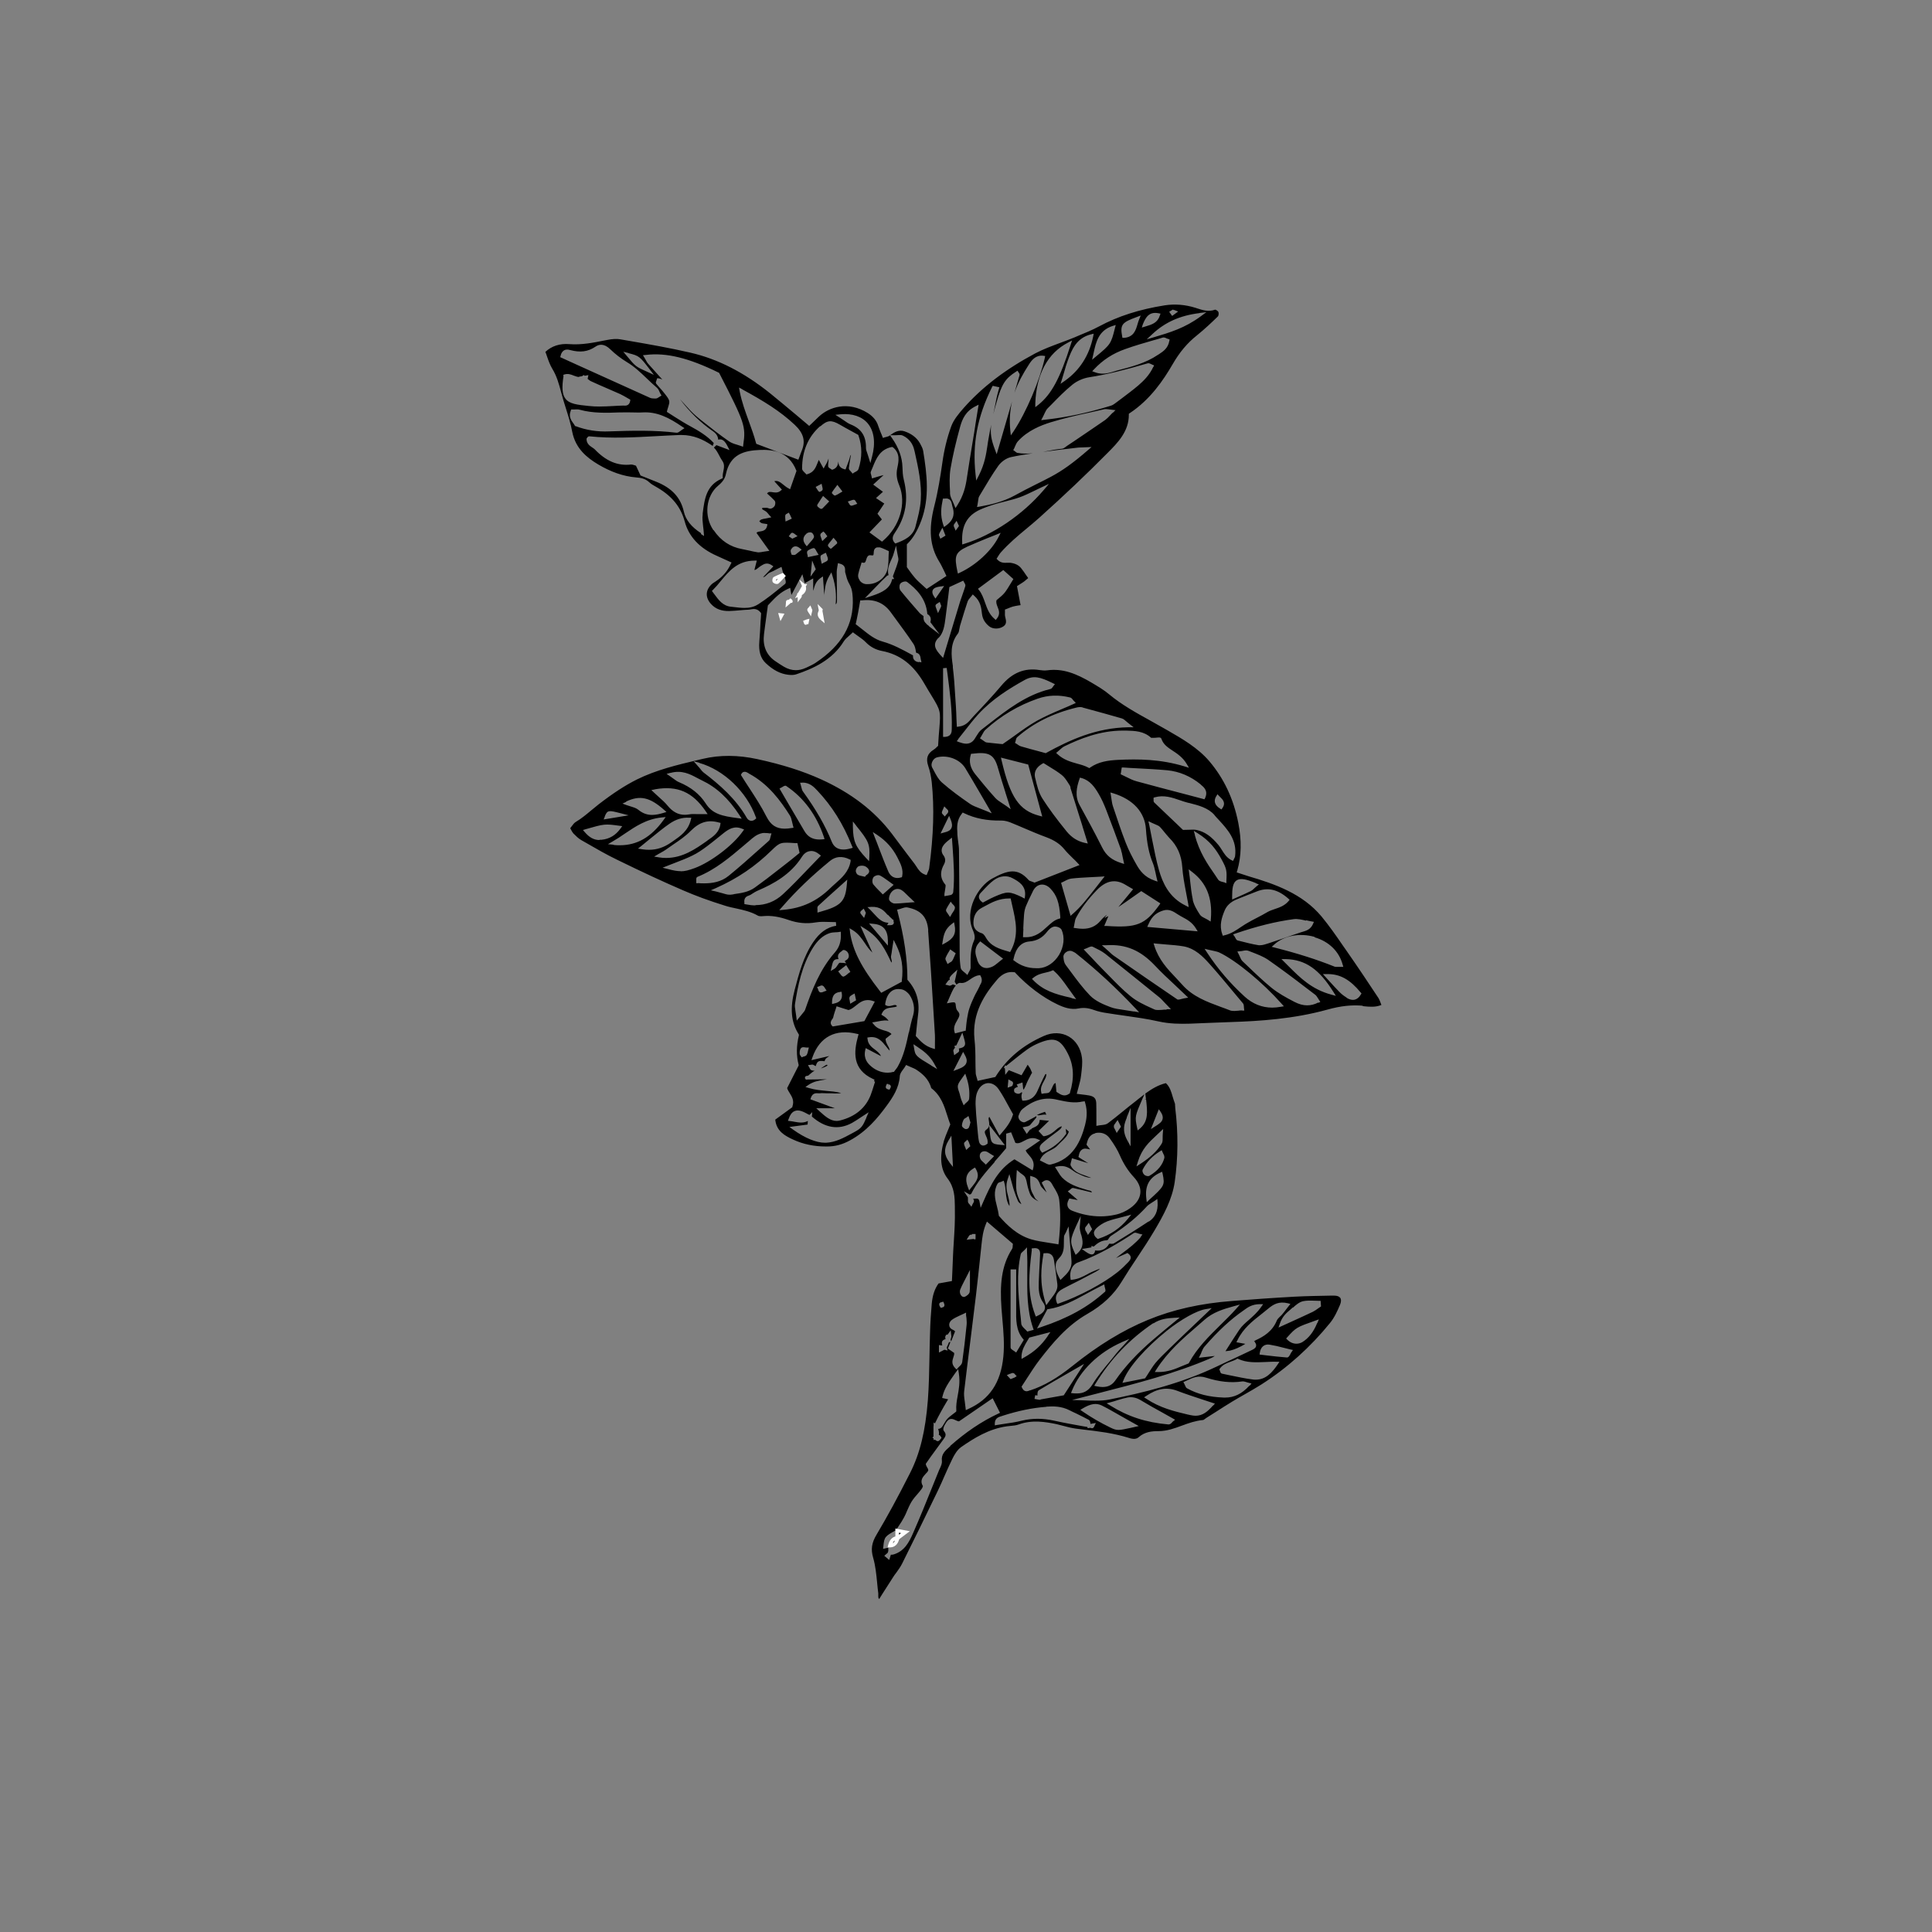 <?xml version="1.0" encoding="UTF-8"?><svg id="Layer_1" xmlns="http://www.w3.org/2000/svg" viewBox="0 0 144.57 144.57"><rect x="0" y="0" width="144.57" height="144.57" fill="#808080" stroke="none"/><path d="m77.86,83.44c.14-.03.29-.05.44-.03-.03-.07-.07-.14-.1-.21-.01,0-.03,0-.04.01-.12.04-.25.08-.37.13-.07.03-.13.07-.2.1l.16.02s.08-.01.12-.02Z"/><path d="m61.89,79.68h-.06s0,0,0,0l-.06.04c-.08.05-.17.11-.25.16-.03.02-.06.04-.09.07.18-.06.35-.12.49-.22,0,0,.01,0,.02-.01-.01,0-.03-.02-.05-.02Z"/><path d="m101.94,75.28l.15.02c.41.04.84.08,1.28-.1-.02-.05-.03-.09-.05-.13-.05-.14-.1-.27-.16-.37-.75-1.14-1.56-2.35-2.39-3.54l-.28-.4c-.5-.73-1.03-1.49-1.6-2.18-1.43-1.71-3.48-2.43-5.46-3.01-.17-.05-.33-.11-.52-.17l-.37-.12.04-.12c.32-1.12.34-2.26.08-3.59-.36-1.81-1.07-3.31-2.16-4.6-.87-1.02-2.04-1.69-3.17-2.34l-.23-.13c-.34-.19-.67-.38-1.01-.57-1.05-.58-2.14-1.18-3.09-1.97-.39-.33-.85-.6-1.32-.88-1.14-.67-2.14-1.08-3.32-.92-.2.03-.41,0-.57-.02-1.12-.18-2.04.2-2.83,1.13-.71.84-1.44,1.62-2.07,2.28-.06.06-.11.12-.17.19-.23.27-.48.58-.98.63l-.14.02-.03-.62c-.01-.32-.02-.61-.04-.91-.02-.25-.03-.5-.05-.74-.04-.72-.09-1.46-.18-2.18v-.11c-.12-.81-.22-1.66.38-2.42.06-.08.09-.21.11-.35.02-.08.03-.16.05-.24l.11-.36c.14-.47.29-.96.45-1.43.04-.12.12-.22.2-.31.03-.04.07-.08.1-.12l.09-.12.11.1c.48.42.53.91.58,1.35.04.36.21.67.53.93.28.23.77.23,1.09,0,.22-.16.21-.36.12-.7-.03-.1-.02-.2-.02-.31,0-.05,0-.1,0-.15v-.09l.09-.03c.05-.02.1-.04.15-.06.11-.05.23-.09.35-.13.14-.04.28-.06.45-.09.04,0,.08-.01.13-.02l-.27-1.42.25-.16c.11-.07.21-.13.3-.2.08-.06.16-.14.25-.21l.04-.03c-.05-.07-.09-.14-.14-.2-.13-.19-.24-.36-.37-.52-.19-.25-.46-.38-.83-.43-.07,0-.15,0-.23,0-.22.01-.49.02-.72-.22l-.08-.08.06-.09s.06-.09.08-.13c.05-.08.1-.16.16-.23.59-.67,1.27-1.25,1.94-1.8.31-.26.64-.53.95-.81,1.83-1.64,3.55-3.27,5.12-4.86.75-.75,1.6-1.61,1.59-2.86v-.07s.06-.04.06-.04c1.56-1.03,2.54-2.5,3.22-3.67.52-.9,1.1-1.59,1.82-2.16.57-.46,1.11-.97,1.57-1.42.05-.05.07-.24.03-.33-.03-.07-.19-.17-.24-.17-.49.18-.93.04-1.36-.1l-.12-.04c-.78-.24-1.54-.3-2.31-.18-1.88.3-3.48.81-4.89,1.57-.52.28-1.07.5-1.6.72l-.23.1c-.34.14-.69.27-1.04.4-.64.24-1.3.48-1.91.8-2.21,1.18-3.96,2.51-5.35,4.08-.38.43-.76.89-.94,1.38-.31.85-.53,1.76-.66,2.69-.15,1.06-.33,2.19-.61,3.29-.44,1.73-.33,3.02.38,4.16.13.21.23.43.34.65.05.1.09.2.14.3l.05.11-1.48.97-.08-.07c-.08-.07-.16-.14-.23-.21-.18-.16-.37-.33-.54-.52-.17-.19-.32-.4-.45-.58-.05-.07-.1-.14-.15-.21l-.03-.04v-1.71l.04-.04c.42-.41.74-.95,1.04-1.74.63-1.7.43-3.44.14-5.21-.03-.18-.13-.37-.24-.57-.24-.42-.63-.72-1.17-.9-.4-.13-.75.06-1.06.3h.23c.12,0,.22,0,.31-.01.18-.01.3-.02.42.04.45.22.74.59.85,1.1l.03.12c.26,1.17.53,2.38.45,3.6-.04.64-.21,1.27-.37,1.88l-.02.09c-.2.78-.91,1.05-1.43,1.25l-.09.03-.06-.07c-.26-.3-.07-.58.05-.76.8-1.18,1.02-2.47.65-3.95-.08-.31-.09-.64-.1-.94q-.03-1.1-.79-2.18l-.14-.2s-.02.01-.02.02c-.08.06-.18.08-.27.11-.04,0-.08.02-.12.03l-.12.04-.05-.12c-.04-.1-.07-.19-.11-.27-.08-.19-.14-.36-.2-.53-.12-.38-.38-.69-.77-.94-1.5-.94-2.92-.44-3.67.27-.18.17-.35.33-.52.5l-.2.19-.09-.08c-.31-.26-.61-.51-.9-.76-.66-.55-1.28-1.07-1.92-1.59-1.97-1.58-3.93-2.58-5.97-3.05-1.51-.35-3.06-.62-4.56-.88l-.69-.12c-.27-.05-.6-.03-1,.05l-.16.03c-.85.17-1.73.35-2.65.28-.72-.06-1.33.14-1.8.58.05.12.09.24.13.36.11.32.22.62.38.89.34.55.5,1.13.67,1.77.1.4.23.8.35,1.19.18.57.37,1.17.48,1.77.25,1.27,1.12,1.95,1.94,2.44.94.56,1.88.89,2.81.97.38.03.71.08,1.03.38.13.12.3.22.48.32.06.03.11.06.17.1,1.07.64,1.7,1.44,1.99,2.51.3,1.12,1.11,1.99,2.4,2.56l1.1.5-.06.12c-.21.45-.49.81-.91,1.14-.08.06-.16.12-.24.17-.11.07-.21.13-.29.21-.46.44-.47.99-.03,1.47.34.37.78.53,1.35.52.29-.01.58-.03.87-.06.2-.02.4-.03.59-.04.05,0,.1-.01.15-.02.21-.04.5-.09.75.24l.03.04v.05c-.01.2-.02.4-.04.6-.02.48-.05.98-.09,1.47-.06.74.09,1.25.48,1.62.55.52,1.09.8,1.68.87.24.03.44.02.59-.03,1.28-.43,2.71-1.07,3.57-2.47.1-.16.25-.29.4-.42.07-.06.14-.12.2-.18l.08-.08.09.07c.1.07.2.14.29.21.21.15.42.29.59.47.33.34.74.56,1.21.65,1.35.26,2.35,1.03,3.16,2.43.22.38.4.68.55.92.68,1.12.68,1.15.58,2.45-.03.32-.06.72-.09,1.24v.06s-.05.04-.05.04c-.02.02-.05.04-.07.07-.06.06-.14.13-.22.18-.47.29-.59.66-.4,1.22.13.37.21.78.26,1.2.2,1.92.14,3.96-.19,6.43-.01.1-.05.19-.09.28-.02.04-.03.08-.05.12l-.05.13-.13-.04c-.33-.12-.49-.37-.63-.59-.05-.08-.1-.15-.15-.22-.35-.45-.69-.91-1.03-1.36-.22-.29-.44-.59-.66-.88-1.3-1.71-3.03-3.04-5.29-4.07-1.37-.62-2.9-1.11-4.79-1.52-1.43-.31-2.8-.32-4.06-.02l-.38.09c-1.53.36-3.11.74-4.55,1.45-.9.45-1.79,1.03-2.88,1.87-.18.14-.36.29-.54.44-.36.3-.74.62-1.16.87-.12.07-.22.2-.32.34-.03.04-.07.09-.1.13.02.04.04.08.06.12.06.12.12.21.18.28.18.18.37.37.58.49l.42.24c.73.42,1.49.86,2.26,1.23,1.88.92,3.45,1.65,4.96,2.3.9.39,1.89.76,3.12,1.14.27.09.57.15.85.21.54.12,1.09.24,1.6.53.11.07.33.05.43.04.58-.05,1.16.04,1.88.29.69.24,1.35.3,2.04.18.35-.06.71-.04,1.05-.03.15,0,.3.01.45.01l.02.27c-.69.12-1.23.5-1.72,1.23-.74,1.09-1.06,2.34-1.38,3.54-.37,1.4-.28,2.43.28,3.33l.03.05v.05q-.29,1.18-.02,2.21v.05s-.86,1.69-.86,1.69c.04.14.12.26.2.39.16.26.35.56.19,1v.04s-1.28.93-1.28.93c.09.85.68,1.19,1.33,1.49.75.35,1.58.52,2.45.52h.09c.62,0,1.16-.15,1.71-.45,1.25-.67,2.09-1.69,2.75-2.59.47-.64.93-1.34.99-2.22.01-.19.14-.36.26-.52.05-.07.11-.14.15-.22l.06-.1.11.05c.09.04.17.07.25.11.16.07.3.12.43.21.42.28.91.68,1.09,1.36.73.55.98,1.34,1.22,2.11.06.19.12.38.19.56l.02.05-.02.05c-.05.13-.11.26-.16.39-.11.26-.21.51-.29.76-.35,1.22-.27,2.15.26,2.84.53.69.54,1.41.55,2.11v.23c.02.8-.03,1.62-.08,2.41-.02.36-.05.71-.06,1.06-.02.4-.03.8-.05,1.21l-.03.66-1,.18c-.29.4-.45.88-.51,1.52-.06.68-.11,1.42-.13,2.26-.02.57-.03,1.15-.04,1.72-.02,1.06-.04,2.15-.12,3.23-.18,2.31-.59,4-1.34,5.47-.91,1.8-1.7,3.25-2.49,4.58-.38.63-.45,1.11-.26,1.76.17.59.23,1.22.29,1.82.03.28.05.56.09.83,0,.05,0,.11,0,.17,0,.12,0,.2.07.25l.23-.37c.27-.42.54-.85.82-1.28.08-.12.16-.24.25-.35.15-.21.3-.42.41-.64.86-1.73,1.75-3.53,2.7-5.51.17-.36.33-.72.49-1.09.18-.4.36-.82.56-1.22.16-.33.37-.69.66-.9.95-.66,2.07-1.37,3.43-1.56.09-.01.18-.02.27-.03.22-.02.43-.04.62-.11.99-.36,1.99-.2,2.84-.02.18.04.37.09.55.14.29.08.58.15.87.19l.55.07c1.13.13,2.29.27,3.41.62.36.12.6.1.76-.05.45-.4.98-.45,1.46-.45h.02c.62,0,1.18-.2,1.77-.42.49-.18,1-.36,1.55-.41.05,0,.12-.06.19-.11.03-.02.06-.05.1-.07.22-.14.43-.27.65-.41.42-.27.84-.54,1.27-.8.31-.19.62-.36.93-.54.42-.24.84-.48,1.25-.74,1.94-1.24,3.66-2.79,5.12-4.59.33-.4.56-.91.75-1.36.09-.22.1-.4.02-.52-.08-.11-.24-.17-.46-.17h-.22c-.9.02-1.83.03-2.74.08-1.65.09-3.29.21-4.67.32-2.36.18-4.42.64-6.31,1.42-1.87.77-3.72,1.9-5.65,3.45-1.12.9-2.12,1.48-3.15,1.82h-.04c-.13.07-.42.17-.58-.21l-.03-.07.04-.06c.13-.2.26-.4.39-.6.29-.45.59-.92.93-1.36.97-1.25,2.04-2.55,3.58-3.43,1.13-.65,1.96-1.43,2.55-2.4.37-.61.77-1.22,1.16-1.8.44-.66.88-1.33,1.29-2.02.7-1.18,1.33-2.35,1.52-3.63.26-1.81.27-3.68.04-5.56,0-.05,0-.1-.01-.15,0-.08,0-.16-.03-.22-.06-.15-.1-.31-.15-.46-.11-.38-.21-.74-.51-1.02-.58.14-1.07.44-1.54.78l.05.42h-.13s.14.03.14.03c.1.93.18,1.61-.45,2.16l-.18.15-.05-.23c-.17-.82-.15-.85.41-2.15l.15-.33c-.15.11-.3.23-.45.35l-.21.17c-.34.26-.67.53-.99.79-.36.29-.72.59-1.1.87-.12.09-.29.11-.46.13-.08,0-.15.02-.23.03l-.16.03v-.16c0-.19,0-.36,0-.53,0-.36,0-.69-.01-1.02-.02-.35-.16-.5-.55-.57-.16-.03-.33-.05-.51-.07l-.4-.05.04-.15c.04-.15.07-.28.11-.41.07-.26.13-.48.16-.71l.02-.15c.05-.43.11-.87.06-1.28-.09-.7-.45-1.28-.99-1.59-.54-.31-1.22-.33-1.86-.04-1.57.69-2.74,1.67-3.6,3.02l-.03.05-1.33.29-.03-.13c-.02-.07-.03-.12-.05-.17-.03-.11-.06-.2-.06-.3-.01-.29-.02-.58-.02-.87,0-.54-.01-1.1-.07-1.64-.21-1.96.79-3.41,1.69-4.46.38-.45.82-.63,1.28-.56h.05s.03.04.03.04c.91.98,2.06,1.85,3.16,2.37.46.22,1,.42,1.59.3.35-.07.7-.04,1.12.11.35.13.72.2,1.01.24.42.07.85.13,1.28.19.84.12,1.71.24,2.55.43.84.19,1.66.19,2.35.17.5-.02.99-.04,1.49-.06.52-.02,1.05-.04,1.57-.06,2.16-.07,4.7-.23,7.23-.93,1-.28,1.85-.37,2.68-.29Zm-3.56-5.14c1.06.31,1.82,1.05,2.09,2.04l.05.17h-.18c-.05,0-.1,0-.16,0-.05,0-.1,0-.16,0-.07,0-.14,0-.21-.04-1.28-.51-2.68-.96-4.41-1.4l-.24-.06.19-.17c.73-.67,1.92-.89,3.03-.57Zm-.65-1.28c.14.03.28.07.42.09l.17.03-.07.16c-.18.42-.52.51-.79.59-.06.02-.13.03-.19.06l-.42.14c-.65.23-1.31.45-1.97.67-.19.06-.39.13-.58.13-.04,0-.08,0-.12,0-.49-.08-.99-.21-1.46-.33l-.09-.02c-.1-.02-.14-.11-.19-.2-.02-.04-.04-.08-.07-.12l-.1-.14.17-.06c1.6-.55,3.02-.9,4.36-1.08.31-.04.62.04.93.11Zm-1.33-1.62l.1.09-.08.1c-.29.34-.66.47-1.02.59-.2.07-.39.13-.56.23-.25.15-.52.29-.77.42-.29.15-.58.3-.86.47-.11.07-.23.15-.34.22-.37.25-.74.51-1.25.63l-.12.03-.04-.12c-.24-.67-.03-1.26.18-1.77.16-.38.47-.66.95-.85.49-.2.98-.39,1.47-.58.81-.32,1.55-.15,2.33.53Zm-13.73,1.41l.17-.2c-.18.11-.34.27-.49.45-.35.41-.77.6-1.33.6-.17,0-.35-.02-.54-.05l-.14-.02.03-.14c.02-.08.03-.15.04-.22.03-.16.05-.3.13-.43.37-.68.85-1.32,1.53-2.03.7-.73,1.41-.86,2.17-.39.07.04.13.08.22.13l.33.19-1.1,1.33s.06-.04.09-.06c.36-.24.71-.49,1.08-.75l.54-.38,1.43.92-.08.12c-1.07,1.48-1.69,1.72-3.93,1.57h-.19s.31-.74.31-.74l-.28.14Zm-6.1.85c.02-.38.03-.73.06-1.07.02-.24.07-.47.16-.67.12-.29.26-.58.4-.86l.11-.23c.13-.26.33-.43.57-.47.25-.04.51.06.73.29.47.49.67,1.04.74,2.12v.11s-.1.03-.1.03c-.34.09-.6.34-.89.6-.4.37-.85.78-1.57.78-.03,0-.07,0-.1,0h-.13s.03-.63.03-.63Zm-.06-2.35c-.99-.47-1.13-.47-2.12-.04-.19.08-.37.18-.54.27-.08.04-.16.08-.23.12l-.07.04-.07-.05c-.14-.1-.21-.22-.23-.34-.01-.12.04-.24.15-.35l.15-.16c.25-.27.52-.56.82-.78.45-.33.98-.38,1.41-.14.43.23,1.02.56.92,1.34l-.02.18-.17-.08Zm.89-1.11l-.05-.02c-.06-.03-.12-.04-.16-.06-.1-.03-.17-.05-.23-.12-.81-.91-1.53-.75-2.73-.09-1.03.57-2.1,2.36-1.42,3.88.05.11.2.48.08.74-.27.6-.27,1.21-.26,1.87v.17c0,.09-.04.16-.08.24-.02.04-.05.09-.08.14l-.08.17-.14-.13s-.08-.07-.12-.1c-.1-.08-.21-.17-.24-.29-.05-.32-.08-.66-.08-1.08,0-1.08-.01-2.15-.02-3.23,0-1.5-.02-3-.03-4.5,0-.21-.03-.42-.06-.64-.02-.18-.05-.36-.06-.55v-.09c-.03-.45-.06-.97.33-1.46l.07-.09.1.05c.81.39,1.71.57,2.76.55.01,0,.02,0,.04,0,.26,0,.5.08.66.14.35.14.7.29,1.05.44.54.23,1.1.47,1.65.67.61.23,1.03.51,1.36.92.18.22.39.42.62.65.12.11.24.23.36.36l.14.15-3.38,1.32Zm8.87-1.45c.09.22.14.46.2.73.03.13.05.26.09.41l.06.24-.23-.08c-.74-.25-1.1-.74-1.37-1.23-.26-.46-.55-1-.77-1.57-.35-.89-.65-1.81-.95-2.7l-.02-.06c-.06-.18-.08-.35-.11-.54-.01-.09-.02-.17-.04-.27l-.04-.22.21.06c1.5.46,2.37,1.42,2.45,2.69.07,1.05.23,1.84.52,2.54Zm-.31-3.13l.25.12c.1.05.18.08.25.11.14.06.25.1.34.19.12.13.23.26.34.4.12.14.23.28.35.41.61.6.92,1.31.98,2.21.04.59.15,1.19.27,1.82.06.29.11.59.17.9l.04.26-.24-.12c-1.26-.62-1.72-1.74-1.98-2.63-.21-.73-.35-1.48-.51-2.27-.07-.36-.14-.73-.22-1.12l-.06-.26Zm-2.07,2.17c.05.14.08.28.11.46.02.1.04.2.07.33l.05.23-.22-.07c-.72-.23-1.13-.57-1.43-1.17-.55-1.1-1.15-2.2-1.68-3.16-.37-.67-.23-1.33-.02-1.94l.04-.12.12.03c.65.18.99.69,1.29,1.2.2.34.38.73.57,1.22.39,1,.76,2.03,1.11,2.98Zm-2.89-1.8l.4,1.29-.23-.05c-.54-.12-.98-.4-1.35-.85-.78-.96-1.34-1.72-1.82-2.47-.28-.44-.4-.96-.52-1.47l-.02-.07c-.11-.44.08-.8.55-1.07l.07-.04.07.04c.12.08.25.15.37.23.31.19.64.39.94.63.19.15.33.37.46.57.04.06.08.13.12.19.05.07.06.14.07.21,0,.03,0,.06.02.08.28.91.57,1.83.87,2.77Zm-3.01-.73l-.23-.06c-1.5-.4-2.16-1.37-2.81-4.13l-.05-.22,2.04.52,1.05,3.89Zm-2.76-1.81c.09.28.18.58.28.88l.12.38-.33-.24c-.12-.08-.23-.16-.33-.22-.2-.13-.37-.24-.51-.4-.52-.57-1.02-1.19-1.47-1.74-.39-.48-.5-.96-.35-1.47l.03-.08h.09c1.26-.16,1.64.06,1.93,1.11.16.58.35,1.16.54,1.77Zm4.28,6.72s.1-.05.16-.08c.15-.08.33-.17.52-.19.43-.05.85-.07,1.39-.1.24-.01.5-.02.78-.04l.3-.02-.19.24c-.19.24-.36.46-.53.68-.57.73-1.06,1.36-1.67,1.89l-.16.14-.71-2.47.11-.05Zm6.42,3.17c.29-.71.71-.92,1.12-1.05.44-.14.78.09,1.08.29.12.08.24.14.36.21.34.18.72.39.99.83l.14.23-3.77-.33.07-.17Zm3.33-1.85c-.1-.46-.15-.93-.2-1.38-.02-.2-.04-.39-.07-.58l-.04-.32.26.2c1.07.82,1.52,1.93,1.4,3.49l-.02.22-.19-.12c-.08-.05-.17-.09-.24-.13-.16-.08-.3-.15-.38-.28-.2-.31-.44-.69-.53-1.1Zm.16-4.83l-.09-.33.29.18c.91.57,1.38,1.2,1.8,1.98.37.68.39.82.35,1.57v.19s-.18-.07-.18-.07c-.04-.01-.08-.02-.12-.03-.11-.03-.24-.06-.31-.16-.08-.12-.16-.24-.24-.36-.58-.83-1.17-1.7-1.51-2.97Zm4.57,3.6l.21.08-.17.14c-.07.06-.12.11-.17.15-.09.09-.16.15-.25.2-.29.14-.59.28-.89.41l-.52.23v-.21c0-.61.05-1.03.33-1.22.3-.2.76-.08,1.47.21Zm-2.98-6.51l.09-.16.12.13s.06.06.09.09c.18.17.44.43.16.82l-.07.1-.11-.07c-.4-.25-.49-.57-.28-.92Zm-.13,1.41c.09.11.19.21.29.32.69.75,1.41,1.53,1.25,2.75,0,.05-.03.09-.05.14-.01.02-.03.05-.04.08l-.06.13-.13-.06c-.35-.18-.53-.47-.71-.76-.08-.12-.15-.24-.24-.35-.55-.67-1.04-1.01-1.63-1.14-.17-.04-.35-.03-.59-.02-.12,0-.25.01-.4.01h-.05l-.48-.46c-.56-.53-1.11-1.06-1.67-1.59-.06-.06-.05-.14-.05-.2,0-.02,0-.04,0-.06v-.1l.1-.03c.68-.19,1.29.02,1.87.22.2.07.41.14.61.19l.1.02c.66.17,1.4.35,1.88.9Zm-1.03-2.29c.23.19.57.46.33,1l-.05.1-1.4-.37c-1.21-.32-2.47-.64-3.69-.98-.27-.07-.51-.2-.76-.32-.11-.05-.22-.11-.33-.16l-.09-.04.08-.51h.12c.33.03.66.04.99.06.76.04,1.54.08,2.31.15.89.09,1.73.44,2.49,1.06Zm-3.7-3.5s.14,0,.2,0c.09,0,.17-.01.27-.02.13-.01.25-.02.29.1.14.42.47.64.85.89.35.23.75.5,1.03.97l.18.3-.33-.1c-1.81-.55-3.46-.56-4.97-.49-.81.04-1.47.15-2.09.57l-.07.05-.07-.04c-.26-.14-.55-.22-.85-.3-.49-.14-.99-.28-1.44-.69l-.12-.11.12-.1c.06-.05.11-.09.16-.14.11-.1.22-.2.35-.26,1.13-.55,2.64-1.17,4.36-1.17.05,0,.11,0,.16,0h.09c.65.02,1.31.03,1.87.54Zm-5.15-2.27c1.18.32,2.09.57,2.95.82.12.04.22.12.34.23.06.06.14.12.23.19l.31.24h-.39c-2.42.04-4.38.95-6.14,1.91l-.05.03-.51-.14c-.45-.12-.9-.24-1.34-.37-.1-.03-.19-.09-.26-.14-.03-.02-.06-.04-.09-.06l-.1-.06.04-.11s.02-.06.02-.09c.02-.08.04-.17.11-.23,1.2-1.05,2.65-1.78,4.42-2.21.12-.03.3-.06.46-.02Zm-.93-.75c.09.02.15.09.21.17.02.03.05.07.09.1l.13.14-.17.08c-.28.13-.57.25-.85.37-.66.28-1.28.55-1.88.88-.57.32-1.11.71-1.69,1.13-.27.19-.54.39-.84.59l-.04.03-.24-.02c-.26-.03-.61-.06-.95-.1-.08-.01-.15-.06-.23-.12-.04-.03-.1-.07-.17-.12l-.11-.07.07-.11c.05-.08.09-.15.12-.21.07-.13.13-.24.23-.33,1.14-1.04,2.46-1.82,3.9-2.32.78-.27,1.57-.3,2.42-.09Zm-8.39,3.14c.17-.21.33-.41.49-.62.35-.45.68-.87,1.04-1.27,1.04-1.13,2.32-1.92,3.45-2.55.67-.37,1.17-.24,2.12.23l.16.08-.11.13s-.03.04-.04.06c-.05.07-.1.15-.2.17-1.8.43-3.24,1.56-4.63,2.64-.18.14-.35.27-.53.41-.14.11-.25.28-.36.46-.05.08-.1.16-.15.24-.18.26-.4.34-.62.34-.18,0-.37-.06-.54-.12l-.17-.07.12-.14Zm-.46-.79c0,.21-.01.57-.51.6h-.14s0-5.14,0-5.14l.27-.02.07.52c.17,1.32.35,2.68.31,4.04Zm3.85-11.89l.76.68-.06.1c-.07.11-.13.21-.19.31-.13.22-.26.43-.41.62-.14.17-.32.32-.47.44-.05.04-.09.07-.13.11-.05.17.01.33.08.51.1.24.21.54-.05.86l-.09.11-.1-.09c-.39-.33-.55-.78-.7-1.21-.12-.33-.23-.65-.44-.92l-.09-.11,1.89-1.4Zm-.36-2.45c-.52,1.02-1.68,2.09-2.88,2.65l-.15.07-.04-.17c-.23-1.11-.19-1.41.73-1.84.46-.21.94-.4,1.44-.61.23-.09.48-.19.73-.29l.34-.14-.17.33Zm-3.2-.49l-.09-.22c-.03-.06-.06-.11-.05-.18,0-.07.05-.11.07-.14l.14-.2.18.39-.25.35Zm6.58-3.03c-1.58,1.85-3.8,3.35-5.92,4.01l-.17.05v-.17c-.06-1.24.37-2,1.37-2.45.32-.14.67-.27,1.14-.41.24-.07.48-.13.72-.19.35-.09.71-.18,1.05-.3.39-.14.78-.33,1.15-.51.17-.08.33-.16.5-.24l.56-.26-.4.47Zm5.16-5.79c-.07.07-.14.14-.2.21-.12.13-.22.23-.34.32-.78.54-1.57,1.07-2.35,1.6l-.51.34s-.05.04-.08.06c-.09.07-.2.15-.32.16-.36.03-.72.1-1.07.17-.11.02-.22.04-.33.06l.18-.02c.65-.09,1.32-.17,1.96-.24l.41-.05c.1-.01.2-.02.37-.02l.71-.03-.29.25c-1.11.96-1.91,1.53-2.76,1.98-.37.2-.74.38-1.12.57-.52.26-1.07.54-1.59.83-.86.47-1.77.68-2.62.83l-.19.03.04-.19c.02-.1.03-.18.04-.26.02-.15.03-.28.1-.38l.18-.3c.39-.65.78-1.32,1.23-1.95.22-.31.59-.57.93-.65.54-.12,1.1-.21,1.65-.29-.37.03-.75.04-1.13-.03-.06,0-.09-.04-.14-.07-.02-.02-.05-.04-.09-.07l-.1-.07.06-.11c.03-.05.05-.11.07-.16.06-.14.12-.28.22-.39.74-.82,1.75-1.2,2.45-1.42.97-.3,1.98-.53,2.96-.74.35-.08.71-.16,1.06-.24.1-.02.2,0,.32.01.06.01.14.02.23.03l.28.03-.2.2Zm3.04-3.42c-.28.61-.74,1.05-1.11,1.37-.4.34-.83.66-1.24.97-.15.11-.3.22-.44.33-.12.09-.24.18-.38.22-1.74.54-3.31.87-4.95,1.05l-.26.03.12-.23c.05-.1.1-.19.13-.27.08-.16.14-.3.25-.4l.27-.27c.49-.5,1-1.03,1.56-1.48.34-.28.81-.49,1.26-.56,1.28-.2,2.62-.53,4.37-1.04.09-.03.17.01.26.05.03.01.06.03.1.05l.13.05-.06.13Zm1.21-1.96c-.1.55-.45.78-.77.99l-.08.05c-.93.63-2,.9-3.04,1.17l-.1.03c-.08.02-.15.04-.23.07-.23.07-.49.14-.77.14-.18,0-.38-.03-.59-.11l-.19-.07.14-.15c.66-.7,1.4-1.18,2.33-1.51.7-.25,1.42-.46,2.12-.66.23-.06.46-.13.69-.2.09-.02.17,0,.26.05.04.02.09.04.14.05l.11.04-.02.12Zm.27-2.34l.06.02-.02.06h0s.03-.06.03-.06l.32.12-.45.33-.22-.31.28-.17Zm1.99.25l.51-.06-.42.31c-1.19.88-2.31,1.21-3.49,1.56l-.55.16.42-.39c.95-.89,2.07-1.39,3.52-1.57Zm-4.24.84c.21-.51.46-.96,1.17-.82l.15.03-.05.14c-.17.54-.57.67-1.08.82l-.27.08.08-.25Zm-.45-.54l.29-.11-.12.29c-.05.11-.08.23-.12.36-.13.45-.29.97-1.01,1.02h-.12s-.02-.11-.02-.11c-.17-.9.01-1.05,1.1-1.45Zm-1.81.67l.23-.07-.06.23c-.29,1.17-.33,1.23-1.41,2.12l-.3.25.12-.53c.17-.78.36-1.66,1.42-2Zm-1.63.63l.21-.05-.04.21c-.29,1.41-1,2.52-2.11,3.31l-.33.23.12-.38c.06-.18.1-.35.15-.5.09-.32.17-.59.27-.86.29-.79.63-1.68,1.73-1.96Zm-1.7.61l.29-.15-.1.31c-.8,2.53-1.44,3.71-2.42,4.5l-.23.18v-.29c.08-2.19.93-3.76,2.46-4.55Zm-5.65,3.24l.5.11-.1.37c-.04.16-.09.33-.12.49l-.09.46-.14.69c.06-.26.14-.54.24-.88.39-1.38.65-1.78,1.46-2.3l.11-.07.07.11s.01.02.02.03c.03.04.09.11.06.2-.13.44-.25.88-.38,1.32.27-.78.66-1.47,1.08-2.12.22-.35.52-.72,1.07-.66l.15.02-.03.15c-.37,1.67-1.39,4.07-2.33,5.48l-.21.31-.04-.37c-.08-.8-.02-1.51.13-2.17-.3,1.05-.61,2.1-.92,3.17l-.23.78-.14-.38c-.27-.72-.35-1.18-.27-1.83-.07.35-.14.7-.2,1.05-.03.17-.06.34-.08.51-.1.67-.21,1.37-.63,2.21l-.21.41-.05-.46c-.25-2.3.13-4.31,1.23-6.53l.05-.09Zm-3.15,6.18c.16-.94.39-1.93.72-3.13.16-.57.41-1.15,1.15-1.52l.23-.12-.09.55c-.09.56-.17,1.04-.24,1.52l-.18,1.09c-.13.78-.25,1.55-.37,2.33-.09.63-.25,1.31-.71,2.03l-.14.22-.1-.24c-.04-.11-.09-.21-.13-.3-.09-.19-.17-.36-.18-.54v-.13c-.03-.58-.06-1.18.04-1.76Zm-.76,5.27l-.06-.15c-.03-.06-.07-.13-.04-.2.02-.06.05-.12.08-.17l.17-.31.23.59-.38.23Zm.27-.89l-.06-.17c-.24-.73-.15-1.31-.04-1.85l.02-.1h.1c.48-.07.54.26.58.46,0,.04.02.09.03.13.14.44.19.95-.48,1.43l-.15.11Zm-.85,4.74c.09-.2.34-.25.56-.28l.3-.04-.65.94-.11-.16c-.12-.18-.15-.33-.1-.46Zm.63,1.21c-.02.06-.04.11-.07.16l-.16.34-.13-.35c-.02-.06-.05-.12-.06-.19,0-.1.08-.15.14-.18.01,0,.02-.01.03-.02l.15-.1.06.17c.03.06.06.11.04.18Zm-3.54-3.98l.17-.57.1.59s.02.1.03.15c.03.13.07.27.03.41-.08.3-.19.6-.3.88-.03.09-.07.18-.1.27h0s.1.2.1.2h-.15c-.14.68-.67.98-1.52,1.26l-.52.17.77-.79c.34-.35.6-.62.87-.87.04-.04.09-.05.13-.06-.12-.43.04-.81.21-1.17.07-.15.14-.31.18-.47Zm-2.55,2.02c-.1-.13-.14-.29-.11-.44.04-.19.09-.37.15-.55.02-.08.05-.15.07-.22l.03-.12.12.02c.13.02.17-.03.23-.24.04-.13.11-.36.33-.32.14.02.18,0,.19,0,.03-.02.03-.1.04-.18,0-.13.02-.31.19-.39l.06-.02s.03,0,.05,0c.07,0,.15-.01.23.02.12.04.23.09.36.15l.24.11v.09c-.01.13-.02.25-.02.38,0,.28-.02.56-.07.84-.13.67-.77,1.16-1.47,1.16-.05,0-.11,0-.16,0-.18-.02-.35-.12-.46-.27Zm2.39-9.97h.06s.05.03.05.03c.54.45.42,1.04.32,1.51-.1.46-.06.85.14,1.33.55,1.33.04,3.08-1.21,4.14l-.08.07-.94-.69.93-.97-.33-.43.51-.76-.62-.41.52-.47-.73-.54.78-.71c-.18.04-.36.1-.54.15l-.33.1-.03-.14s-.02-.08-.03-.12c-.03-.09-.06-.18-.02-.26.05-.11.09-.22.14-.33.26-.65.54-1.32,1.41-1.5Zm-3.81-2.45c.87-.08,1.6.17,2.03.69.48.58.59,1.47.31,2.5l-.12.46-.14-.45c-.03-.11-.06-.2-.09-.28-.06-.16-.1-.28-.1-.41.01-.87-.34-1.42-1.12-1.74-.19-.07-.35-.19-.54-.32-.09-.06-.19-.13-.3-.2l-.33-.21.39-.04Zm-1.52.9c.53-.47.82-.49,1.46-.12.28.16.56.32.86.48l.51.28.02.05c.28.8.28,1.65,0,2.51-.04.11-.15.17-.25.22-.03.02-.06.03-.09.05l-.1.07-.08-.1s-.05-.05-.07-.08c-.07-.07-.14-.14-.13-.24.04-.29.08-.58.14-.9l.02-.09c-.06.06-.08.14-.1.24-.01.05-.02.09-.04.14-.05.14-.1.28-.16.43l-.11.29-.12-.03c-.37-.11-.41-.38-.42-.57-.02.21-.07.48-.4.6l-.07.02-.06-.04s-.04-.03-.06-.04c-.09-.05-.18-.11-.17-.22v-.13c.02-.14.03-.28.03-.41-.02.06-.04.11-.06.17-.03.09-.08.18-.13.26-.02.03-.04.07-.06.1l-.12.22-.19-.34c-.06-.1-.11-.21-.17-.31,0,0,0,0,0,0-.03.07-.06.15-.09.22-.13.33-.27.71-.76.85l-.08.02-.06-.07s-.05-.05-.08-.08c-.08-.08-.18-.17-.18-.29,0-1.31.45-2.38,1.35-3.17Zm.21,9.55s.04-.02.06-.02l.14-.07.05.14s.02.05.03.08c.03.08.07.16.07.26,0,.11-.09.16-.2.21-.03.01-.06.03-.1.05l-.16.09-.04-.18s-.01-.06-.02-.09c-.02-.09-.04-.18-.03-.27,0-.11.11-.15.2-.18Zm-.21-1.41c-.01-.1.06-.15.11-.18l.11-.09.11.1.19.26-.38.36-.09-.26c-.02-.06-.04-.12-.06-.18Zm.48-2.33c-.1.11-.21.22-.32.33-.03.02-.06.04-.09.04-.07,0-.15-.06-.23-.13-.08-.06-.1-.13-.06-.2.09-.15.19-.3.29-.45l.13-.19.46.41-.18.19Zm-1.42,3.98l-.02-.14s0-.04-.02-.07c-.02-.1-.05-.21.04-.28.11-.08.24-.14.39-.18.12-.03.17.07.24.2.02.04.05.09.08.14l.1.16-.8.17Zm.6.9l-.4.56.12-1.21.27.65Zm-.68-1.71l-.1-.13c-.32-.43-.05-.7.08-.82.08-.08.27-.13.39-.07.09.05.14.17.16.23.02.07.01.13-.02.17-.08.13-.18.24-.29.36l-.22.26Zm.66-4.44l.45-.24.05.23c.01.05.03.11.03.17,0,.07-.05.13-.16.18l-.09.03-.08-.07s-.07-.1-.1-.15l-.1-.16Zm.95,4.29c.07-.1.15-.19.23-.29l.16-.2.19.22c.07.08.09.1.08.16v.05s-.04.03-.04.03c-.11.1-.23.2-.34.3l-.09.07-.09-.07c-.05-.05-.18-.15-.1-.27Zm.56-3.66s-.04.01-.06.01c-.06,0-.11-.04-.17-.11l-.07-.08.05-.1c.07-.11.15-.22.23-.32l.14-.19.38.5-.22.13c-.09.06-.18.11-.28.15Zm-6.99-7.93c1.56.85,2.83,1.62,3.92,2.65.66.62.82,1.21.53,1.92-.05.13-.11.27-.15.4l-.11.29-3.15-1.19-.02-.07c-.14-.53-.33-1.05-.53-1.6-.26-.72-.54-1.47-.69-2.26l-.05-.28.25.13Zm3.58,10.84c.04-.05.11-.15.21-.1.05.02.09.05.13.08l.21.16-.39.19-.27-.18.11-.14Zm-.35-.96l-.02-.25c0-.06-.01-.12,0-.18,0-.09.08-.13.13-.15l.13-.08.08.13.15.32-.46.21Zm.42,2.09c.07-.12.15-.2.26-.22.12-.03.26.02.4.14l.13.1-.21.17c-.08.07-.16.13-.24.19-.04.03-.1.04-.15.04-.04,0-.07,0-.09-.01l-.07-.02-.02-.07c-.04-.12-.07-.22-.02-.32Zm-12.16-14.68c.79.2.83.24,1.57,1.2l.32.42-.48-.22c-.87-.39-.89-.4-1.54-1.19l-.27-.32.4.1Zm-5.12.3l.03-.11c.04-.19.13-.32.25-.4.12-.07.27-.08.45-.03.77.21,1.35.13,1.91-.25.24-.17.63-.27,1.11.2.37.36.8.69,1.23.95.57.34,1.03.78,1.49,1.22.24.23.49.47.75.69.11.09.17.22.22.34.02.05.04.1.07.14l.07.12-.12.07s-.06.04-.09.06c-.07.05-.14.09-.22.09-.04,0-.07,0-.11,0-.11,0-.24-.01-.34-.06-1.82-.82-3.65-1.65-5.46-2.47l-1.23-.56Zm.23,1.4v-.08s.09-.03.09-.03c.26-.08.49,0,.7.09.16.06.28.1.4.1l-.02-.02.23-.04s.03-.02.05-.03l.08-.06.07.06.28-.05-.06.28c.09.07.17.14.26.18.4.19.81.36,1.22.54.32.14.64.28.96.42.17.08.32.17.48.26.06.04.12.07.19.11l.08.04v.09c-.07.4-.37.37-.49.36-.03,0-.04,0-.07,0-.22,0-.45.02-.67.03-.36.02-.72.04-1.08.04-.26,0-.52-.01-.78-.04-.88-.09-1.46-.15-1.76-.55-.24-.32-.28-.81-.14-1.71Zm.93,3.76h-.04s-.1-.16-.1-.16c-.19-.26-.41-.55-.23-1l.03-.09h.09c.05,0,.1,0,.16,0,.13,0,.26-.02.39.02.98.27,2,.24,2.99.2h.13c.25-.01.51,0,.76,0,.27,0,.56.02.83,0,1.08-.06,1.97.39,2.96,1.07l.17.11-.17.11c-.05.03-.1.07-.14.1-.09.07-.17.13-.26.13,0,0-.02,0-.03,0-1.65-.2-3.31-.16-5.02-.1-.9.04-1.72-.09-2.52-.39Zm9.38,8.01c-.73-.47-1.15-1-1.29-1.62-.24-1.05-.89-1.76-2.06-2.23l-1.18-.47-.34-.73s-.06-.02-.09-.03c-.1-.04-.2-.06-.28-.06-1,.12-1.88-.26-2.71-1.13-.05-.05-.12-.1-.2-.15-.18-.12-.41-.28-.42-.61v-.05s.03-.04.03-.04c.05-.07.09-.14.19-.13,1.64.17,3.31.08,4.93-.01.61-.03,1.22-.07,1.83-.09.04,0,.08,0,.12,0,.92,0,1.62.35,2.18.71.06.04.11.07.16.11l.08-.22c-.52-.56-1.16-.93-1.71-1.23-.41-.22-.79-.46-1.19-.71-.18-.11-.35-.22-.53-.34l-.08-.05.02-.09c.02-.09.05-.18.08-.27.05-.17.1-.32.08-.44-.03-.17-.17-.34-.3-.51l-.08-.1c-.11-.15-.23-.28-.36-.42-.08-.09-.16-.18-.23-.27-.06-.07-.03-.15,0-.21,0-.03.02-.06.03-.1l.03-.1h.11c.11.02.2.05.28.09-.34-.38-.69-.77-1.05-1.17-.08-.09-.14-.2-.2-.31-.03-.05-.06-.1-.09-.16l-.11-.18.21-.02c1.53-.19,3.21.22,5.45,1.32l.04.02.02.04c1.89,3.67,1.99,3.97,1.79,5.32l-.02.17-.16-.06c-.09-.03-.18-.06-.28-.09-.21-.06-.42-.13-.6-.25-.71-.49-1.4-1.04-2.02-1.53-.31-.24-.63-.51-.91-.81-.25-.27-.5-.55-.75-.82.75.99,1.56,1.77,2.47,2.4.29.2.38.42.39.63.07-.02.14-.03.2-.02.23.04.38.27.49.49l.16.31-.98-.37-.19.18c.18.18.29.39.4.6.07.14.14.26.22.38.19.26.14.52.09.78-.03.14-.06.28-.05.44v.09s-.08.04-.08.04c-1.16.51-1.28,1.52-1.42,2.6v.08c-.04.27,0,.56.03.87.02.15.04.31.05.47l.02.27-.23-.15Zm.92-.23c-.72-1.05-.56-2.56.35-3.32.35-.29.52-.54.59-.88.32-1.5,1.4-1.75,2.52-1.8.9-.04,2.16.07,2.74,1.52l.02.05-.48,1.37-.14-.08c-.13-.07-.24-.16-.35-.25-.26-.21-.43-.34-.69-.27l.57.63-.11.09c-.19.16-.41.13-.59.1-.19-.03-.31-.05-.41.1l.08.07c.16.14.32.29.47.45.1.1.07.3.02.4-.06.1-.19.2-.3.21-.08.01-.15-.02-.2-.04-.03-.01-.06-.02-.07-.02-.06,0-.12,0-.21,0-.06,0-.13,0-.15.01-.01.03-.02.06-.01.07,0,.03.09.08.15.11.05.03.09.05.13.08.06.04.1.09.16.16.03.03.06.07.09.11l.16.17-.23.05c-.07.01-.14.03-.2.04-.13.02-.24.04-.34.08-.04.02-.09.07-.13.13.05.05.09.09.14.12.05.03.12.04.2.05.04,0,.09.01.14.02l.13.03-.03.13c-.07.34-.35.38-.53.41-.15.02-.22.04-.26.11l.96,1.34-.22.03c-.1.01-.19.03-.26.04-.11.02-.2.04-.29.04-.03,0-.06,0-.09,0-.22-.03-.43-.08-.64-.13-.18-.04-.36-.08-.53-.11-.89-.16-1.6-.62-2.14-1.42Zm3.35,5.55c-.32.21-.67.27-1.02.27-.25,0-.5-.03-.75-.06-.09-.01-.18-.02-.27-.03-.59-.06-.91-.49-1.24-.94l-.18-.24.08-.08c.21-.21.41-.44.59-.67.62-.74,1.25-1.51,2.52-1.52h.17s-.18.7-.18.7c.09,0,.17-.06.28-.15.06-.05.13-.11.2-.15.03-.01.05-.03.08-.05.17-.1.4-.23.73-.01l.13.09-.77.81c.09,0,.16-.06.26-.16.08-.07.15-.15.26-.19.16-.07.31-.14.47-.23.08-.04.15-.08.24-.12l.15-.07.15.58.06.07v.04s.03.1.05.16c.05.18.1.34,0,.43l-.15.12c-.6.49-1.21.99-1.87,1.41Zm4.3,4.38c-.2.13-.42.23-.63.33l-.09.04c-.26.12-.51.18-.76.18-.3,0-.6-.09-.89-.26-.21-.13-.44-.27-.68-.44-.65-.46-.92-1.14-.81-2,.05-.42.11-.83.17-1.28l.12-.87.03-.03c.06-.06.11-.12.17-.18.34-.36.73-.77,1.31-1.03l.16-.07.09.53.82-1.55.18.67.63-.36v.93s.02-.06.03-.09c.08-.3.17-.61.5-.85l.2-.14.04.58c.02.31.05.61.05.91v-.11c.03-.19.05-.39.08-.58.05-.29.15-.57.31-.84l.15-.26.09.29c.23.72.3,1.41.23,2.1.08-.05.1-.13.1-.28,0-.42,0-.83-.01-1.25,0-.29-.01-.58-.01-.88,0-.12.02-.23.04-.35,0-.05.02-.11.03-.17l.02-.15.15.04c.39.1.39.36.39.51,0,.05,0,.09,0,.12.03.09.06.19.08.28.03.12.06.24.11.35.03.09.08.17.12.25.06.11.12.23.16.36.07.24.09.49.1.69.1,1.97-.81,3.55-2.77,4.85Zm2.71-11.76s-.02,0-.03,0c-.09,0-.13-.08-.16-.13l-.11-.18.21-.07c.06-.02.13-.05.2-.06.11-.02.16.07.19.13l.11.17-.22.08c-.06.02-.13.05-.19.06Zm5.01,11.71c-.16-.02-.28-.08-.35-.18-.06-.08-.09-.18-.08-.31v-.02s-.13-.07-.13-.07c-.68-.37-1.38-.75-2.14-.96-.58-.16-1.04-.53-1.48-.88-.15-.12-.31-.25-.47-.37l-.07-.05.07-.32c.04-.19.07-.36.11-.54.03-.18.07-.37.1-.57l.06-.35h.1c.95-.12,1.66.17,2.18.88l.3.41c.47.64.95,1.29,1.4,1.96.11.16.15.36.18.54,0,.04.02.09.03.13h0c.27.04.31.28.33.42,0,.04.01.07.02.1l.04.19-.19-.03Zm.77-2.7c-.06-.05-.1-.08-.14-.11l-.07-.06v-.02c-.21-.16-.22-.41-.2-.55-.02-.02-.04-.03-.06-.05-.1-.07-.2-.14-.28-.24-.42-.48-.91-1.04-1.38-1.62-.1-.12-.11-.38-.03-.51.07-.11.23-.16.31-.17.09-.02.16,0,.21.03.66.5,1.42,1.22,1.51,2.4.3.15.28.43.23.61l.69.91-.8-.61Zm.71.89c.38-.39.45-.95.52-1.49.07-.56.14-1.11.21-1.65l.08-.67,1.04-.48.06.12s.02.04.03.05c.04.07.09.15.06.25-.06.19-.12.38-.19.57-.06.18-.13.37-.19.55-.3.99-.6,1.98-.91,3.01l-.37,1.23-.16-.17c-.39-.43-.68-.83-.18-1.34Zm-.48,9.68c-.06-.11-.06-.25,0-.4.07-.17.2-.3.34-.34.79-.22,1.73.13,2.14.8.38.63.75,1.26,1.17,1.98.19.33.39.68.61,1.05l.2.35-.37-.16c-.2-.08-.37-.15-.53-.21-.28-.11-.5-.19-.7-.32-.74-.51-1.46-1.03-2.13-1.62-.26-.23-.43-.56-.6-.88-.05-.09-.09-.18-.14-.26Zm1.21,3.32c-.02.08-.07.14-.12.19-.01.01-.03.03-.04.04l-.1.13-.11-.12c-.06-.06-.13-.12-.11-.21.02-.07.04-.13.07-.18l.11-.25.14.15s.02.02.04.04c.06.05.14.12.11.22Zm-1.51,8.88c.15,2.02.28,4.07.4,6.06l.11,1.78c.01.17,0,.35,0,.54,0,.1,0,.2,0,.32v.18l-.17-.05c-.56-.17-.88-.5-1.22-.88l-.04-.04v-.06c.02-.15.04-.3.05-.46.04-.36.07-.72.12-1.09q.2-1.48-.77-2.57l-.03-.04v-.05c0-1.49-.23-3.09-.74-5.06l-.03-.13.13-.03c.08-.02.15-.04.22-.07.15-.05.28-.09.41-.07,1.02.2,1.49.71,1.57,1.71Zm-6.44,1.52l.08-.05h.09c.08.02.2.09.25.17.08.12.1.24.08.35-.03.11-.1.2-.23.26-.02.01-.05.04-.07.06l.11.15-.25-.03h-.01s-.06,0-.06,0c-.06,0-.11-.01-.16-.01-.06.02-.1.08-.17.19-.06.1-.13.2-.24.27l-.27.16.07-.3c.1-.46.16-.59.49-.59h.03c-.16-.34.12-.52.27-.62Zm.52,1.65s-.05.04-.08.07c-.08.07-.17.15-.28.2-.02.01-.04.02-.06.02-.08,0-.15-.08-.23-.19-.02-.03-.05-.06-.07-.09l-.09-.11.6-.47.31.5-.09.08Zm.21,1.66s.03-.02.05-.02l.16-.09.11.51-.44.26-.03-.19s0-.04-.01-.06c-.02-.07-.04-.15-.01-.24.03-.09.12-.13.18-.16Zm-.75-.11c.08.53-.25.68-.56.75l-.17.04v-.18c.02-.34.1-.66.58-.72l.13-.02.02.13Zm-.71,1.92s.07-.1.07-.14c.03-.15.08-.29.13-.45.03-.07.05-.15.08-.24l.04-.13.89.28c.19-.04.36-.18.54-.32.32-.26.67-.56,1.28-.36l.15.05-.78,1.46-2.37.4-.05-.05c-.19-.2-.06-.39.02-.51Zm1.33-6.51l-.04-.29.25.15c.41.25.66.62.9.97.17.26.34.5.56.7l-.9-2,.37.23c1.07.66,1.52,1.6,1.95,2.52.05-.06.03-.14,0-.25-.02-.08-.04-.18-.02-.27.03-.13.05-.27.07-.44.01-.09.03-.2.05-.32l.07-.42.19.38c.42.85.55,1.68.42,2.69v.07s-.07.03-.07.03c-.47.25-.92.5-1.37.74l-.1.05-.07-.09c-1.45-1.86-2.06-3.07-2.27-4.47Zm1.16-4.19l-.05.05-.07-.02s-.09-.02-.14-.03c-.1-.02-.2-.04-.3-.09-.12-.06-.19-.23-.17-.35.02-.11.11-.27.24-.31.16-.05.33-.04.45.01.12.05.31.21.31.38,0,.12-.1.21-.2.28-.03.02-.06.04-.08.07Zm.02,2.75l-.13.38-.18-.22s-.06-.08-.09-.12c-.05-.11.03-.18.08-.22l.16-.14.16.31Zm.23.79l.33.03c.74.06,1.08.45,1.09,1.26v.37s-1.41-1.66-1.41-1.66Zm3.2-1.8l.23.21-.31.02c-.19.01-.35.03-.49.04-.26.02-.45.04-.64.04-.02,0-.05,0-.07,0-.15,0-.41-.17-.42-.34,0-.18.07-.38.19-.52.21-.25.51-.3.76-.14.14.09.26.21.43.38.09.09.19.19.32.3Zm-2.55-4.8c.62.41,1.12.96,1.47,1.64l.04.08c.2.39.43.83.33,1.34l-.02.08-.08.02c-.09.03-.18.04-.26.04-.3,0-.54-.17-.68-.49-.26-.6-.49-1.2-.73-1.83-.09-.24-.18-.48-.28-.72l-.15-.4.35.23Zm-.32,3.15c.09-.11.35-.22.51-.13.19.1.36.22.58.38.09.06.18.13.29.21l.14.1-.81.72-.09-.09c-.06-.07-.13-.13-.19-.19-.16-.16-.3-.31-.43-.47-.1-.13-.09-.39,0-.51Zm1.1,2.81c.1.11.19.21.29.29h0s0,.01,0,.01c.01.01.03.02.04.03l.1.07-.03.06c.03.05.05.12.02.19-.05.12-.2.12-.26.12h-.23s.1-.18.1-.18c-.48-.01-.77-.33-1.07-.66-.09-.1-.18-.2-.28-.3l-.22-.21.3-.02c.66-.03.95.3,1.21.6Zm-2.39-6.68c.94,1.15,1.04,1.39.99,2.35l-.02.31-.22-.23c-.8-.86-.97-1.25-.99-2.35v-.39s.24.3.24.3Zm-4.01-3.22h0c.54,0,.86.33,1.11.6,1.09,1.15,1.94,2.5,2.59,4.14l.06.14-.14.04c-.2.06-.39.09-.55.09-.43,0-.72-.19-.88-.58-.48-1.2-1.17-2.4-2.16-3.77-.06-.08-.08-.18-.11-.29-.01-.05-.03-.12-.05-.19l-.05-.17h.18Zm-1.59.38s.07-.04.1-.06c.1-.06.19-.12.28-.06,1.31.88,2.25,2.16,2.81,3.81l.05.16-.17.02c-.08,0-.15.01-.22.01-.5,0-.86-.2-1.11-.62-.41-.69-.81-1.37-1.21-2.06l-.66-1.13.12-.07Zm-2.98-1.03c.04-.08.1-.13.18-.15.12-.03.23.03.33.09l.06.04c1.45.78,2.36,2.03,3.06,3.14.08.13.12.29.16.47.02.09.04.19.07.29l.04.15-.15.02c-.18.03-.35.05-.5.05-.66,0-1.06-.28-1.38-.91-.37-.73-.81-1.41-1.28-2.13-.2-.3-.4-.61-.59-.92l-.04-.07.04-.07Zm-3.15-.82c1.83.52,3.54,2.15,4.23,4.06l.03.08-.06.06c-.09.08-.19.13-.3.13-.02,0-.04,0-.05,0-.12-.02-.23-.1-.3-.22-.81-1.42-2.03-2.48-3.24-3.4-.07-.06-.13-.12-.22-.24-.05-.07-.12-.15-.22-.26l-.3-.34.44.12Zm-2.17.75c.86-.24,1.47.09,2,.37.12.06.23.12.35.18,1.1.52,2,1.35,2.83,2.62l.16.25-.29-.04c-1.16-.15-1.9-.3-2.41-1.11-.44-.68-1.1-1.21-1.99-1.58-.13-.05-.25-.14-.4-.25-.08-.06-.17-.12-.28-.2l-.25-.17.29-.08Zm-1.13,1.22c1.66-.29,2.79.2,3.78,1.65l.14.21h-.26c-.19,0-.35,0-.49,0-.26,0-.45-.02-.63.02-.12.02-.23.03-.34.03-.49,0-.91-.23-1.29-.7-.17-.21-.38-.4-.63-.62-.12-.11-.24-.22-.38-.35l-.19-.18.26-.05Zm-2.18.92c1.03-.49,1.77-.33,2.84.62l.18.16-.23.07c-.27.08-.56.15-.84.15-.35,0-.69-.1-1.03-.38-.15-.13-.37-.19-.59-.26-.11-.03-.21-.07-.31-.1l-.29-.11.28-.13Zm-1.6,1.12c.2-.5.31-.47,1.17-.25l.62.16-1.87.31.09-.22Zm-.39,1.76c-.41,0-.76-.19-1.1-.59l-.14-.16.2-.06c1.4-.4,1.43-.41,2.52-.26l.22.03-.13.18c-.36.5-.82.78-1.42.84-.05,0-.1,0-.16,0Zm1.05.35l-.42-.04.36-.21c.3-.17.59-.36.89-.57.8-.54,1.62-1.1,2.77-1.22l.3-.03-.18.25c-.92,1.26-1.96,1.86-3.25,1.86-.16,0-.32,0-.49-.03Zm2.14.34l-.31-.05.24-.19c.25-.2.48-.39.71-.58.51-.41.94-.77,1.42-1.1.45-.31.93-.47,1.45-.44h.17s-.04.17-.04.17c-.2.81-.79,1.21-1.31,1.57l-.16.11c-.53.37-1.06.55-1.66.55-.16,0-.33-.01-.51-.04Zm.91.54l.32-.19c.06-.04.12-.07.18-.1.12-.07.24-.13.35-.21.18-.13.38-.26.56-.39.46-.31.94-.64,1.32-1.03.66-.66,1.29-.85,2.11-.62l.12.03-.02.12c-.09.6-.54.9-.93,1.17l-.09.07c-.85.6-1.81,1.26-3.03,1.26-.17,0-.34-.01-.52-.04l-.37-.06Zm1.98,1.1c-.27,0-.55-.05-.96-.16l-.4-.1.38-.15c.2-.08.4-.16.59-.23.44-.17.86-.33,1.26-.53.38-.18.74-.43,1.1-.7.27-.2.53-.41.79-.62.15-.12.31-.25.46-.37.36-.28.78-.56,1.36-.32l.16.06-.1.14c-.71,1.03-2.4,2.31-3.6,2.75-.44.16-.73.24-1.05.24Zm1.29.9h-.13s0-.14,0-.14c0-.05,0-.09,0-.13,0-.08,0-.17.1-.21,1.32-.53,2.41-1.45,3.47-2.35l.21-.18c.06-.05.12-.1.18-.15.28-.25.57-.51.99-.59.12-.02.24,0,.36,0,.05,0,.1.01.15.02h.17s-.05.17-.05.17c-.02.06-.03.11-.04.15-.02.1-.04.18-.11.24-.23.21-.47.42-.7.62-.75.67-1.52,1.36-2.31,2-.56.46-1.23.56-1.83.56-.16,0-.31,0-.46-.02Zm2.68.83l-.24.03s-.06,0-.1,0c-.15,0-.31-.05-.51-.11-.13-.04-.29-.08-.48-.13l-.39-.09.37-.16c1.65-.74,2.93-1.61,4.18-2.83.63-.62.7-.61,1.77-.54h.16s.16.73.16.73l-.39.32c-.25.2-.49.4-.73.58l-.45.35c-.57.45-1.17.91-1.77,1.34-.48.35-1.04.42-1.59.5Zm1.62.83c-.24,0-.48-.03-.73-.08l-.1-.02v-.1c-.05-.4.2-.49.35-.54.04-.02.08-.03.11-.05.22-.15.41-.26.6-.34,1.06-.46,2.39-1.15,3.25-2.51.09-.14.28-.38.59-.42.24-.04.48.05.72.25l.11.09-.1.1c-.29.3-.57.59-.85.88-.64.67-1.25,1.31-1.9,1.91-.58.54-1.28.81-2.05.81Zm2.11.33l-.33.03.22-.25c1.07-1.23,2.18-2.29,3.58-3.44.42-.34.91-.38,1.45-.12l.09.04v.1c-.13.79-.66,1.25-1.17,1.7-.12.11-.25.22-.36.33-1.01.98-2.12,1.49-3.49,1.61Zm2.7.16l-.17.05v-.18s0-.04,0-.06c-.01-.08-.02-.19.05-.26.51-.47,1.03-.94,1.58-1.43l.6-.54-.03.34c-.11,1.31-.44,1.64-2.03,2.08Zm-1.72,8.13l-.04-.33c-.02-.16-.04-.3-.06-.41-.03-.21-.06-.36-.03-.51.21-1.33.5-2.86,1.34-4.2.36-.57.75-.92,1.24-1.09.15-.05.3-.06.47-.07.07,0,.15,0,.24-.02l.14-.02v.14c.03.57-.11,1.02-.44,1.4-1.13,1.28-1.72,2.82-2.23,4.29-.03.09-.09.16-.19.28-.06.07-.13.16-.23.28l-.21.26Zm2.23-2.24l-.17.06s-.04.01-.05.02c-.05.02-.11.05-.18.05-.02,0-.04,0-.07,0-.1-.03-.13-.13-.16-.21,0-.02-.01-.04-.02-.06l-.06-.13.14-.05s.03-.01.05-.02c.07-.03.16-.08.25-.02.07.04.11.11.15.17,0,.02.02.03.03.05l.1.15Zm-1.33,4.28l-.04.16s-.01.06-.02.09c-.02.09-.04.18-.09.27-.05.08-.14.11-.22.13-.02,0-.04.01-.06.02l-.1.04-.08-.11s-.08-.09-.07-.17v-.07c0-.12.02-.26.11-.35.09-.08.21-.06.32-.04.03,0,.07.01.1.01h.16Zm4.31,5.23c-.27.62-.36.78-.88,1.06l-.22.12c-.59.32-1.21.66-1.92.69-.03,0-.06,0-.08,0-.66,0-1.5-.35-2.38-.98l-.28-.2,1.36-.18.02-.27c-.33.18-.67.12-1.01.06-.1-.02-.21-.04-.31-.05l-.17-.02.06-.16c.1-.29.24-.48.42-.56.16-.08.34-.07.55,0,.17.06.33.15.48.23.03.02.07.04.1.05l.21-.21-.03.33c.98.86,1.99,1.03,3,.48.2-.11.39-.24.59-.37.1-.06.19-.13.29-.19l.37-.24-.18.41Zm.65-2.7c-.04.12-.08.24-.11.35-.07.24-.15.46-.23.68-.38.95-1.14,1.58-2.26,1.87-.09.02-.18.04-.27.04-.47,0-.85-.33-1.27-.71l-.26-.24h1.39l-1.83-.67.04-.12c.13-.37.4-.34.56-.33.04,0,.08,0,.11,0,.16-.02.32,0,.48,0,.07,0,.14,0,.2,0h.18c.16.01.32.02.48.01.08,0,.16-.01.25-.03-.38-.1-.75-.13-1.11-.16-.42-.04-.85-.08-1.29-.21l-.27-.08.23-.16c.37-.25.74-.31,1.1-.37.09-.02.18-.03.27-.05l-1.37.02s-.03,0-.05,0h-.03s0,0,0,0c-.06.02-.14.02-.18-.08-.01-.04-.01-.07,0-.09.01-.07.07-.09.12-.1h0s.03,0,.03,0c0,0,0,0,0,0l.1-.03s.07-.06.1-.09c.11-.09.22-.19.35-.26.01,0,.02,0,.03-.01-.07,0-.15,0-.23-.03-.1-.02-.13-.11-.16-.17,0-.02-.01-.03-.02-.04l-.1-.18.2-.02c.07-.02.14-.03.2,0,.06.03.12.07.18.1.11-.38.21-.43.66-.37,0,0,0,0,0,0,.03-.09.07-.19.16-.25.04-.03.07-.05.11-.08.03-.02.06-.04.09-.06l-1.34.31.08-.23c.54-1.51,1.72-2.13,3.32-1.74l.13.03-.04.13c-.33,1.19-.45,2.5,1.12,3.22l.11.05-.04.12Zm1.14.48l-.06.12-.13-.03c-.06-.02-.14-.06-.15-.15,0-.06.02-.1.03-.14l.06-.12.13.03-.06.12h0l.08-.11s.14.05.14.16c0,.05-.02.1-.04.13Zm1.38-4.15c-.18.85-.37,1.74-.82,2.54-.05.09-.11.16-.17.24-.03.04-.06.07-.09.12l-.03.04h-.05c-.14.04-.28.06-.42.06-.42,0-.83-.15-1.18-.43-.32-.26-.63-.61-.5-1.24l.04-.17,1.14.6c-.08-.2-.25-.33-.44-.48-.24-.18-.52-.39-.56-.78l-.02-.13.13-.02c.66-.1.98.32,1.27.68.09.12.18.23.27.32,0-.13-.06-.25-.14-.38-.07-.13-.14-.27-.16-.43v-.08s.44-.35.44-.35c-.13-.15-.33-.21-.55-.27-.25-.08-.54-.16-.75-.42l-.15-.18.23-.04c.08-.01.15-.03.22-.04.16-.03.31-.06.47-.07.11,0,.21,0,.31.02-.1-.15-.25-.28-.44-.39l-.1-.06.05-.11c.16-.36.48-.4.74-.43.14-.02.27-.03.38-.09-.07-.13-.16-.11-.35-.06-.14.04-.3.08-.45,0l-.08-.04v-.09c.07-.45.23-.76.47-.94.2-.15.45-.19.75-.14.25.05.48.25.6.42.32.48.41,1.03.27,1.52-.13.43-.23.88-.32,1.31Zm1.69,2.46c-1.15-.69-1.2-.72-1.29-1.29l-.05-.3.26.17c.55.36.97.71,1.27,1.24l.25.45-.44-.26Zm1.33-18.68l.12.28c.11.28.13.48.05.64-.1.21-.33.27-.52.32l-.29.08.64-1.32Zm-.44,2.94c-.35-.53.17-.93.45-1.15l.2-.16.05.69c.08,1.17.16,2.28.05,3.38,0,.08-.08.19-.17.22-.09.02-.18.04-.26.05l-.23.04v-.17c.02-.1.03-.21.05-.31.02-.13.06-.34.02-.38-.5-.59-.31-1.14-.11-1.5.14-.27.13-.46-.04-.71Zm.87,3.99c-.03.12-.1.22-.17.32-.03.04-.06.08-.08.13l-.11.19-.12-.18s-.06-.08-.08-.12c-.07-.09-.13-.17-.09-.27.05-.11.11-.21.17-.31l.17-.27.12.16s.04.04.06.06c.08.08.16.17.13.28Zm-.95,2.72l.04-.27c.08-.51.18-.91.68-1.29l.17-.13.04.21c.13.64-.07,1.01-.7,1.35l-.24.13Zm1.02.62l-.1.23c-.05.11-.09.23-.16.33-.04.07-.11.11-.17.14-.02,0-.03.02-.05.03l-.14.09-.06-.15s-.02-.04-.03-.06c-.04-.07-.09-.17-.05-.26.05-.13.12-.25.19-.37.03-.04.05-.09.08-.13l.07-.13.41.29Zm-.47,15.66c-.41-.53-.44-1.01-.09-1.61l.23-.39.12,2.34-.27-.34Zm.29-6.84l.73-1.43.12.22c.1.17.2.4.12.61-.07.2-.27.34-.65.48l-.32.12Zm.12-1.74l-.04-.14.14-.03c.08-.18.18-.39.3-.64l.15-.32.1.33c.1.35.15.52.06.66-.07.11-.19.15-.42.2.01.05.02.1.02.16,0,.1-.1.15-.16.19-.02,0-.03.02-.04.03l-.17.12-.04-.21c-.02-.07-.04-.14,0-.21.03-.05.06-.1.1-.14,0,0,0,0,0,0Zm2.96,8.53c.29-.32.58-.66.87-1.01v-1.09l.37-.1.32.79c.2.07.38,0,.63-.14.28-.15.6-.31,1-.15l.23.1-1.09.75c.05.13.14.24.25.36.19.22.43.5.32.96l-.05.18-1.36-.83c-1.21.75-1.76,1.86-2.35,3.22l-.18.41-.08-.44c-.05-.28-.16-.26-.39-.24-.03,0-.06,0-.09,0,.02.03.03.06.05.1.04.09-.02.18-.06.25-.01.02-.02.03-.03.05l-.09.2-.13-.17s-.02-.02-.03-.03c-.04-.04-.09-.1-.1-.18,0-.09,0-.19,0-.28v-.04s-.3-.46-.3-.46l.43.25s.02-.01.04-.02c.02,0,.06-.02.07-.03.44-.89,1.09-1.63,1.77-2.4Zm-1.03-.66c.07-.09.19-.13.32-.12.13.01.23.08.35.16.05.04.11.07.18.11l.15.09-.62.64-.1-.1s-.06-.06-.1-.09c-.09-.08-.19-.17-.23-.29-.05-.15-.03-.31.05-.41Zm4.66,2.43l-.1-.2.08-.07c.15-.12.28-.13.36-.11.12.02.22.1.3.23.05.09.1.17.15.26.19.31.38.62.42.97.11.93.1,1.95-.04,3.2l-.02.14-.14-.03c-.22-.04-.43-.07-.63-.1-.44-.07-.85-.13-1.26-.25-1.05-.31-1.8-1.05-2.4-1.73l-.03-.03v-.04c-.03-.22-.08-.44-.14-.67-.14-.54-.28-1.1.04-1.68.05-.09.14-.12.23-.14.03,0,.07-.02.1-.04l.14-.06.04.14c.07.23.09.48.11.71.04.38.07.74.28,1.05.02-.23-.04-.47-.1-.72-.1-.37-.2-.79-.05-1.25l.14-.42.21.75c.05.2.1.36.15.51.08.24.17.48.28.74.04.09.12.17.26.25-.43-.88-.43-1.05-.36-2.29l.02-.27.21.18c.05.05.11.09.16.12.11.08.22.16.27.28.07.17.11.35.14.53.03.13.06.26.1.38.15.48.22.59.74.86-.02-.02-.05-.04-.08-.07-.07-.05-.15-.12-.2-.21l-.05-.1c-.09-.17-.19-.34-.24-.53-.04-.17-.04-.35-.05-.54,0-.09,0-.18,0-.27v-.19s.17.05.17.05c.38.1.48.37.56.56.03.09.06.16.11.22.11.13.23.25.35.37l.04.04c-.09-.18-.18-.37-.27-.54Zm-.75,10.67l.05.14-.48.13-.06-.07s-.08-.09-.13-.13c-.12-.12-.25-.24-.26-.4-.02-.27-.05-.54-.08-.8-.14-1.43-.29-2.91.04-4.38.02-.09.08-.14.15-.2.03-.03.06-.05.1-.09l.22-.23v.32c.03.54.03,1.07.02,1.59-.01,1.43-.03,2.77.43,4.12Zm-.1-5.85v-.1s.11-.01.11-.01c.12-.02.29-.03.41.08.08.07.11.18.11.33l-.02.44c-.03.55-.06,1.12-.08,1.67-.02.57,0,1.09.34,1.56.11.15.15.3.11.46-.05.2-.23.37-.54.51l-.13.06-.05-.13c-.6-1.57-.47-3.12-.25-4.85Zm.87.36l.02-.1h.1c.37-.05.61.12.67.48.1.58.18,1.2.26,1.83.05.41-.17.69-.46,1.08-.07.08-.14.18-.21.28l-.16.22-.08-.26c-.43-1.45-.3-2.54-.14-3.52Zm1.15.3c.39-.37.39-.78.39-1.25,0-.12,0-.25.01-.38,0-.08.04-.15.08-.22.02-.03.03-.06.05-.09l.21-.47.1,1.17c.04.48.09.95.12,1.43.04.55-.28.89-.7,1.29l-.13.12-.08-.15c-.35-.63-.37-1.14-.05-1.44Zm-4.28,3.71c.02.29.05.57.07.86.08.91.16,1.85.07,2.76-.19,1.96-1.03,3.21-2.64,3.93l-.17.08-.02-.19c-.02-.18-.04-.34-.06-.48-.04-.28-.07-.52-.04-.76.16-1.33.32-2.66.49-3.98.13-1.06.26-2.12.39-3.17.11-.93.21-1.89.31-2.81l.11-1.04c.05-.45.1-.95.33-1.51l.07-.17,1.94,1.66v.07s-.01.05-.01.08c0,.08,0,.16-.05.24-.82,1.29-.91,2.71-.79,4.43Zm.63,4.92c.06-.03.12-.05.19-.07.1-.01.16.06.19.1l.13.14-.16.1-.3.12-.28-.3.23-.1Zm-2.99-7.78v.58c0,.17,0,.31,0,.44,0,.27,0,.44-.02.62-.03.19-.28.33-.33.35-.03.02-.07.03-.1.03-.06,0-.12-.02-.17-.07-.11-.1-.18-.31-.1-.5.06-.16.14-.31.25-.53.06-.11.12-.24.2-.39l.26-.51Zm-.25-2.26l.15-.24c.03-.06.09-.15.19-.14.02,0,.04,0,.06.01v-.06s.27,0,.27,0v.35s-.01,0-.01,0v.06s-.16-.04-.16-.04l-.5.06Zm-.13-6.97c-.02-.06-.05-.12-.06-.19-.02-.1.06-.16.1-.19l.15-.14.1.17.12.32-.31.28-.09-.24Zm.39-1.69c-.02.08-.05.17-.09.26-.03.07-.1.1-.14.11-.03,0-.05.01-.07.01-.04,0-.07-.01-.09-.02-.1-.06-.23-.14-.22-.26.01-.13.05-.27.12-.41.04-.08.11-.12.17-.15.02,0,.03-.02.05-.03l.15-.11.15.49-.04.11Zm-.26-1.62s-.06.05-.08.07l-.14.15-.12-.28c-.03-.08-.07-.16-.09-.24-.02-.07-.04-.14-.06-.22-.02-.09-.04-.17-.07-.25-.18-.5-.14-.55.31-1.17l.15-.21.08.25c.2.59.26,1.1.21,1.63-.01.12-.11.2-.2.28Zm-1.43,17.39s.02-.02.03-.04l.21-.29.04.36c.01.06.02.1,0,.15-.01.06-.03.12-.05.18h0s0,.01,0,.02l.04.12.3-.76s-.02-.02-.03-.02c-.04-.04-.08-.07-.11-.08-.22-.09-.29-.23-.3-.34-.02-.14.05-.3.19-.41.17-.13.37-.22.58-.32.1-.04.2-.09.31-.14l.18-.09v.21c.01.07.02.14.03.21.01.16.03.33.01.51-.1,1.03-.21,1.94-.33,2.78-.02.13-.11.23-.21.32-.04.04-.07.07-.11.11l-.1.12-.11-.11c-.3-.31-.2-.59-.13-.81.04-.11.07-.21.06-.32l-.47-.33.19-.49-.11.02c-.05.14-.11.27-.17.39t0,0l.07.23-.23-.06s-.02,0-.03.01l-.39.2v-.56s.21.03.21.03c.01,0,.03,0,.04,0-.04-.14-.04-.24,0-.32.05-.08.13-.12.25-.16-.02-.04-.03-.09-.03-.14,0-.09.06-.15.1-.2Zm-.46-2.43l.14-.05.06.13c.02.06.04.11.03.16-.01.1-.1.13-.14.14l-.13.04-.09-.14s-.03-.08-.03-.13c0-.11.1-.14.15-.16Zm-.59,10.02v-.74s.01-.01.01-.01v-.02s0-.26,0-.26l.1.07c.15-.31.3-.6.46-.89.13-.24.27-.47.42-.73l.11-.18-.45-.1.03-.13c.14-.59.47-1.05.92-1.69l.25-.34.05.33c.1.64,0,1.19-.09,1.68-.07.38-.13.73-.1,1.08v.07s-.05.05-.05.05c-.08.06-.15.12-.22.17-.14.11-.28.21-.39.33-.1.1-.17.23-.25.36-.03.06-.07.11-.1.17-.09.14-.18.21-.3.23-.02,0-.04,0-.05,0,.04.13.09.29.05.45.07.01.12.08.15.13l.05.08-.05.09c-.07.08-.14.17-.23.17-.02,0-.04,0-.05-.01-.06-.02-.11-.06-.16-.1l-.1.03v-.12s-.09-.07-.09-.07l.09-.08Zm1.26.75l-.05.04c-.34.3-.64.57-.58,1.06.02.19-.06.37-.14.54-.02.05-.05.1-.07.15-.16.4-.33.8-.49,1.21-.46,1.15-.94,2.33-1.45,3.49-.31.71-.66,1.37-1.47,1.61-.07.02-.13.02-.19.02h-.01s-.12.39-.12.39l-.37-.31.26-.23.04-.13v-.25s-.39.09-.39.09l.02-.19c.07-.71.12-.75.95-1.21.06-.09.12-.18.18-.28.15-.22.3-.45.42-.68.09-.16.16-.33.23-.5.1-.22.2-.46.33-.67s.3-.41.46-.59c.1-.12.2-.23.29-.36.06-.08.1-.19.1-.22-.26-.43.02-.71.21-.92.04-.04.08-.09.12-.13.11-.13.08-.2-.01-.34-.04-.07-.08-.14-.1-.22v-.06s.37-.53.37-.53c.31-.42.61-.84.92-1.26.2-.26.27-.41.06-.66-.17-.21.24-.73.24-.73.22-.27.46-.16.63-.08.08.04.17.08.26.09l2.52-1.73.55,1.09-.13.06c-1.26.59-2.44,1.39-3.6,2.42Zm13.58-1.39c-.51.11-.79.17-1,.17s-.36-.06-.61-.18c-.74-.36-1.38-.73-2.07-1.2l-.17-.12.18-.11c.59-.35,1-.42,1.42-.22.29.14.56.29.82.44.36.2.73.41,1.11.63l.84.47-.53.12Zm3.1-.48s-.05.04-.07.07c-.07.08-.16.17-.27.17,0,0-.01,0-.02,0-1.69-.15-3.03-.59-4.36-1.42l-.26-.16.29-.08c.19-.05.36-.1.5-.15.29-.09.52-.15.75-.2.33-.07.65-.01.98.18.55.33,1.11.65,1.7.97.24.13.48.27.73.41l.17.1-.15.12Zm2.98-1.18c-.41.47-.78.77-1.31.77-.12,0-.25-.02-.39-.05l-.23-.05c-1-.24-2.04-.49-3.06-1.17l-.17-.11.17-.11c.83-.56,1.55-.67,2.33-.37.6.23,1.22.43,1.82.63.27.09.53.17.79.26l.19.06-.13.15Zm2.71-1.47c-.55.6-1.13.88-1.8.88-.03,0-.07,0-.1,0-1.11-.04-1.98-.26-2.75-.69-.08-.04-.12-.13-.15-.21-.02-.04-.04-.08-.06-.13l-.07-.13.29-.13c.42-.2.82-.39,1.41-.2.98.31,1.86.41,2.71.28.1-.01.19.02.3.05.05.02.11.04.17.05l.22.06-.15.17Zm2.12-1.59c-.4.59-.88,1.13-1.63,1.13-.07,0-.13,0-.2-.01-.58-.07-1.16-.2-1.71-.31-.21-.04-.42-.09-.62-.13-.09-.02-.12-.1-.14-.17,0-.02-.02-.05-.03-.08l-.03-.07.04-.06c.21-.3.52-.41.82-.52.16-.06.31-.11.44-.19l.06-.04.06.03c.63.29,1.3.26,2.02.23.26-.01.53-.03.81-.02h.25s-.14.21-.14.21Zm1.04-.93c-.04.05-.07.11-.09.16-.08.14-.13.24-.25.24h-.01c-.52-.04-1.04-.1-1.55-.16l-.49-.06.02-.14c.07-.44.35-.66.73-.6.36.06.71.14,1.08.24.16.04.31.08.48.12l.19.04-.11.16Zm1.92-2.17c-.28.68-.64,1.13-1.11,1.42-.14.08-.29.12-.44.12-.24,0-.48-.1-.68-.3l-.09-.09.09-.1c.66-.73.69-.74,2.07-1.23l.29-.1-.12.28Zm-1.82-1.15c.22-.2.47-.42.76-.49.28-.06.57-.05.84-.04.12,0,.23.01.35.01h.13l.03.42-.06.04c-.05.04-.11.08-.16.11-.12.09-.25.18-.39.25-.5.24-1.01.47-1.58.73l-.99.45.1-.29c.18-.54.49-.8.76-1.03.06-.05.11-.09.16-.14l.05-.05Zm-3.61.14c.27-.19.57-.4,1.13-.41h.26s-.15.21-.15.21c-.28.41-.61.69-.92.97-.27.23-.52.45-.71.73-.29.43-.57.87-.85,1.31l-.19.3.33-.04h0c.37-.09.75-.26,1.16-.51l-.67-.12.08-.16c.42-.87,1.13-1.43,1.81-1.96.18-.14.35-.28.52-.42.35-.29.76-.54,1.43-.38l.2.05-.29.37c-.11.15-.21.28-.32.41-.05.06-.11.12-.18.18-.1.1-.19.19-.23.29-.33.81-.99,1.2-1.58,1.47-.05.02-.09.06-.13.1h.04l.04.03h-.01s.01.03.01.03c.08.1.1.2.08.29-.04.15-.19.22-.29.27-.49.24-.96.45-1.42.67-.41.19-.83.38-1.24.58-2.7,1.29-5.56,1.97-8,2.46-.34.07-.67.09-1.08.09-.24,0-.5,0-.8-.02l-.94-.03,1.83-.47c3.03-.78,5.89-1.51,8.58-2.67.09-.04.18-.09.27-.15h-.03s-1.16.13-1.16.13l.11-.22c.04-.07.07-.14.09-.21.06-.14.12-.28.21-.39,1.03-1.19,1.97-2.06,2.96-2.74l.06-.04Zm-.79-.26l.44-.12-.3.34c-.37.42-.78.81-1.17,1.2-.85.84-1.73,1.7-2.34,2.82l-.02.04-.05.02c-.16.06-.31.12-.47.19-.49.21-1.04.44-1.74.44h-.28s.13-.21.13-.21c.85-1.32,1.96-2.29,3.04-3.22.18-.16.37-.32.55-.48.63-.56,1.4-.8,2.21-1.02Zm-1.67.15l-1.07,1.02c-.72.68-1.42,1.35-2.12,2.03l-.13.13c-.3.29-.61.59-.88.91-.19.23-.34.48-.51.74-.08.12-.15.25-.24.37l-.03.05-1.7.34.09-.23c.39-.97,1.63-2.38,3.23-3.67,1.06-.85,2.26-1.52,2.92-1.62l.43-.07Zm-4.36,1.14c.51-.34,1.05-.39,1.57-.42l.4-.02-.83.68c-.37.31-.74.61-1.11.93-1.21,1.03-2.15,2.04-2.87,3.08-.24.35-.54.51-.97.51-.13,0-.28-.02-.43-.05l-.19-.04.1-.17c1.13-1.84,2.54-3.32,4.32-4.52Zm-2.38,1.41l.58-.25-.42.47c-.06.06-.12.13-.18.19-.13.14-.27.29-.39.44-.16.21-.33.41-.5.62-.44.53-.9,1.08-1.26,1.67-.33.54-.72.69-1.18.69-.09,0-.17,0-.26-.01l-.18-.02.07-.17c.6-1.51,2-2.87,3.73-3.63Zm-6.45,3.96l.15.03h0c0-.17,0-.34.12-.41.69-.42,1.39-.82,2.19-1.28l1.18-.68-1.52,2.35-1.74.31v.03s-.09-.01-.09-.01h-.04s-.32-.06-.32-.06l.05-.26Zm.81.86c.52-.04,1.14-.04,1.74.27.17.09.35.17.52.25.3.15.61.3.91.46.11.06.12.18.14.31l.4-.07-.11.24c-.04.1-.1.15-.15.15-.02,0-.03,0-.05,0-.03,0-.06-.02-.1-.03l-.2.03-.02-.09-.31-.05c-.71-.13-1.45-.26-2.17-.42-.86-.19-1.65-.19-2.44,0-.42.11-.85.17-1.27.23-.19.03-.38.06-.58.09l-.16.03v-.16c.01-.39.3-.47.5-.53.03,0,.06-.02.09-.03,1.15-.37,2.22-.59,3.27-.67Zm-2.25-4.05l-.12-.09s-.08-.06-.12-.08c-.09-.06-.18-.11-.18-.22,0-1.67,0-3.34,0-5.01v-.82s.42,0,.42,0v.97c0,.65,0,1.3,0,1.94-.01.86-.03,1.64.51,2.29l.06.07-.56.93Zm2.36-1.23c-.48.69-1,1.17-1.75,1.59l-.21.12v-.25c.04-.46.24-.78.43-1.1.04-.07.08-.13.12-.2l.03-.05,1.58-.41-.21.3Zm4.26-3.3c-1.25,1.13-2.75,1.96-4.74,2.62l-.32.11.78-1.45h.07c1.03-.16,1.93-.65,2.88-1.17.37-.2.75-.41,1.14-.6l.16-.08.03.17s.02.08.03.12c.03.1.06.21-.02.28Zm2.72-4.13c-.4.47-.88.84-1.35,1.19-.18.13-.35.27-.52.4.26-.12.53-.24.79-.35l.07-.03.06.05c.11.08.17.17.18.27.01.16-.1.27-.18.36-.24.25-.51.52-.8.75-1.08.86-2.84,1.8-4.38,2.34l-.13.04-.05-.12c-.16-.42,0-.77.46-1.01.26-.14.52-.27.78-.4.36-.18.74-.37,1.1-.57.11-.06.23-.12.34-.18.18-.09.35-.18.51-.29h-.02s.07-.07.07-.07c-.21.08-.42.17-.63.26-.12.05-.23.11-.35.18-.32.17-.65.34-1.08.39l-.13.02-.02-.13c-.08-.55.14-1.03.56-1.18,1.63-.58,3.09-1.48,4.18-2.2.08-.05.18-.02.28.01.04.02.1.03.16.05l.21.05-.14.17Zm-4.48-.18c.12.44.25.93-.27,1.41l-.14.12-.08-.17c-.36-.78-.35-.96.13-2.02l.33-.72-.07.79c-.02.18.04.38.09.59Zm5.05-.97c-.87.58-1.75,1.12-2.58,1.63-.1.06-.23.05-.34.03,0,0-.01,0-.02,0v.02s-.02,0-.02,0c-.22.39-.58.56-1.05.49,0,.11-.04.21-.13.27-.04.02-.08.03-.12.03-.13,0-.28-.09-.47-.22l-.27-.19.33-.05c.16-.03.29-.05.39-.07v-.11s.17.05.17.05c.27-.25.58-.47.99-.47h0v-.02s.06,0,.06,0c.01-.02.02-.03.03-.05.07-.11.14-.22.26-.29,1.1-.71,1.93-1.4,2.63-2.17.1-.11.23-.19.37-.28.07-.04.14-.09.22-.14l.2-.14.02.24c.04.66-.17,1.13-.65,1.45Zm-4.76.54c0-.09.06-.16.11-.21.01-.02.03-.03.04-.05l.13-.18.25.48-.31.43-.1-.19s-.02-.03-.03-.05c-.04-.06-.09-.13-.08-.23Zm.66.36c0-.14.07-.28.21-.41.17-.16.46-.37.8-.5.32-.12.65-.2.97-.28.14-.04.28-.07.42-.11l.4-.11-.26.32c-.56.69-1.29,1.19-2.18,1.48l-.07.02-.06-.05c-.14-.11-.22-.24-.22-.38Zm4.15-2.52l-.19.18-.03-.26c-.12-.95.2-1.57,1.03-1.95l.15-.07.04.16c.18.86.12.92-.99,1.93Zm1.14-3.18c-.13.56-.5,1.01-1.12,1.38-.03.02-.07.03-.12.03-.11,0-.23-.06-.28-.11-.09-.08-.17-.27-.11-.39.29-.56.71-1,1.29-1.36l.13-.08.06.14s.04.09.06.13c.05.09.09.17.07.26Zm-.43-3.6l.14.2c.13.19.18.36.15.52-.05.25-.28.38-.47.51l-.41.26.59-1.48Zm-1.56,3.92c.3-.96.81-1.43,1.4-1.98l.49-.46-.03.35c-.01.12-.01.23-.01.32,0,.18,0,.32-.08.44-.35.56-.82,1-1.57,1.49l-.31.2.11-.36Zm-.84-3.3l.29-.72v2.88l-.25-.46c-.41-.75-.21-1.25-.03-1.69Zm-.85.42s.03-.03.04-.05l.13-.18.25.5-.32.47-.1-.21s-.02-.04-.03-.06c-.04-.06-.09-.14-.08-.24,0-.1.07-.17.12-.22Zm-1.51.75c.45-.1.84.04,1.09.39.35.48.59.89.76,1.28.28.64.62,1.17,1.05,1.63.35.38.52.79.48,1.19-.04.42-.3.8-.75,1.12-.33.24-.73.42-1.13.5-.36.08-.73.12-1.1.12-.7,0-1.41-.14-2.12-.42-.17-.07-.28-.17-.33-.3-.06-.15-.04-.33.07-.53l.05-.09.63.12-.75-.65.14-.1s.04-.04.06-.05c.06-.06.13-.12.22-.1.42.09.84.2,1.26.3l.12.03c-.01-.1-.08-.12-.21-.15-.03,0-.06-.01-.08-.02l-.08-.02c-.66-.2-1.35-.4-1.87-.94-.1-.11-.18-.23-.26-.37-.04-.07-.09-.15-.15-.24l-.11-.17.2-.04c.54-.11.88.12,1.17.33.11.08.21.15.32.19l.14.07c.27.12.52.25.89.27-.15-.06-.29-.11-.43-.16-.46-.16-.86-.3-1.1-.74-.05-.09-.02-.17.01-.28.01-.04.03-.09.04-.15l.03-.14,1.22.37c-.08-.05-.15-.09-.23-.14-.09-.06-.18-.12-.27-.17l-.23-.15.02-.09c.04-.24.12-.39.25-.47.16-.11.36-.06.53-.02.03,0,.06.01.08.02-.06-.07-.11-.14-.16-.21l-.11-.14v-.06c.07-.26.16-.69.64-.8Zm-.91-2.36l.12-.03.04.12c.21.69.09,1.29-.01,1.68-.31,1.16-.88,2.54-2.56,2.94-.04,0-.07.01-.1.01-.1,0-.21-.06-.6-.26l-.12-.06.06-.12c.17-.34.46-.49.75-.64.19-.1.37-.2.5-.34.09-.1.19-.19.29-.29.24-.22.46-.44.57-.76l-.23-.21.04.36-.03.04c-.42.6-.97,1.04-1.69,1.35l-.09.04-.06-.08c-.09-.1-.13-.21-.12-.31.01-.17.15-.29.25-.37l.03-.03c.21-.18.43-.35.65-.51.14-.1.27-.2.4-.3l.05-.04c.16-.12.26-.21.27-.34-.17.04-.3.15-.45.28-.21.18-.45.39-.85.46h-.07s-.05-.04-.05-.04c-.02-.03-.13-.14-.23-.25l-.09-.1.22-.21c.22-.21.4-.38.57-.55l-.7-.07c-.03.36-.16.46-.59.64-.01.01-.02.03-.03.04l-.03.04h-.07s-.25.33-.25.33l-.31-.49.42-.09.02-.03h.04s.04-.03.06-.03c.14-.17.28-.34.42-.5l.07-.09v-.1c-.1.05-.19.1-.29.16-.18.1-.36.19-.54.28-.13.07-.32-.04-.39-.11-.08-.08-.16-.25-.11-.37.07-.19.15-.38.3-.5.8-.65,1.6-.88,2.44-.72l.27.06c.61.13,1.18.25,1.81.1Zm-5.86-2.58v-.13s.11.04.11.04l.34-.27c.4-.32.82-.66,1.25-.97.28-.2.6-.37.96-.51,1.08-.42,1.52-.24,2.07.84.44.87.49,1.83.15,2.92v.04s-.05.03-.05.03c-.35.26-.64.07-.87-.08l-.09-.06-.06-.66c-.05.03-.1.05-.12.07-.05.07-.09.16-.13.25-.05.11-.1.23-.18.33-.07.1-.2.11-.33.12-.05,0-.11,0-.16.02l-.13.02-.03-.13c-.07-.32.07-.58.2-.81.1-.19.2-.36.18-.55-.04.02-.07.03-.08.04-.21.4-.4.83-.56,1.19-.15.35-.41.75-1.05.77h-.1s-.03-.1-.03-.1c-.06-.19-.04-.35.02-.5l-.05-.03c-.05.05-.11.09-.18.11-.08.02-.18,0-.3-.07-.07-.04-.08-.12-.08-.19,0-.08.03-.13.08-.16.06-.04.13-.08.21-.09l-.09-.18.43-.15.05.47.04.07s.04-.07.05-.1c.05-.08.09-.17.12-.25.09-.24.21-.47.33-.69.04-.08.08-.16.13-.23l-.03-.06c-.03-.08-.06-.15-.1-.23-.04-.07-.08-.14-.16-.25-.01-.02-.03-.04-.04-.06l-.46.79-.95-.38s-.02.03-.03.04l-.24.31-.02-.47-.09-.09.09-.07Zm.6,1.32l-.02.07-.08.05-.28.1.06-.62.18.1c.06.03.14.06.16.14.02.06,0,.12-.02.16Zm-2.63.5c.16-.37.44-.59.76-.62.31-.02.6.14.82.46.28.41.52.85.75,1.28.1.18.2.37.3.54l.03.05-.02.06c-.17.52-.45.9-.87,1.38l-.13.15-.76-1.4c-.07.07-.06.16-.03.32.01.08.03.18.02.28l1.17,1.52-.3-.02c-.72-.06-.75-.14-.83-1.04l-.04-.44c-.01.12-.07.24-.21.34-.17.12-.14.22-.02.49.07.15.14.33.11.51v.05s-.05.03-.05.03c-.11.09-.2.11-.27.11-.04,0-.07,0-.09-.01-.11-.04-.2-.14-.23-.28-.05-.21-.07-.43-.09-.65l-.06-.64c-.05-.49-.09-1-.11-1.51,0-.26,0-.64.15-.96Zm-.19,5.7l.07.12c.31.54.04.89-.23,1.23-.04.05-.08.11-.13.16l-.15.2-.09-.23c-.25-.64-.13-1.08.4-1.41l.12-.07Zm.37-13.61s-.06.09-.08.14c-.05.11-.11.22-.17.33-.07.12-.13.24-.19.37-.12.25-.25.55-.35.85-.08.23-.12.46-.17.75-.03.17-.05.35-.07.54,0,.09-.02.19-.03.29v.09s-.81.21-.81.21l-.04-.13c-.09-.33.06-.6.2-.84.18-.31.26-.48.03-.72-.1-.11-.11-.25-.13-.38,0-.1-.02-.19-.06-.23-.03-.02-.11-.05-.35,0l-.26.05.11-.24c.06-.13.11-.25.15-.35.09-.21.17-.38.26-.54.02-.03.08-.12.15-.21l-.22-.08c-.06.04-.12.07-.18.09-.07.02-.13,0-.17-.02l-.21-.05.12-.17s.02-.03.03-.04c.04-.06.09-.14.18-.15-.05-.16.03-.26.25-.47l.32-.29-.2.89s0,0,0,.01l.13.22c.09-.08.2-.15.3-.13.27.04.48-.09.72-.26.2-.14.41-.28.67-.31h.09s.04.07.04.07c.17.33.02.55-.09.72Zm1.59-1.91c-.09.06-.17.13-.24.19-.16.13-.29.24-.46.31-.15.06-.28.09-.4.09-.1,0-.19-.02-.27-.06-.19-.09-.34-.27-.43-.55v-.04c-.13-.36-.27-.81.15-1.26l.08-.09,1.71,1.3-.15.11Zm.66-.61l-.19-.06c-.62-.18-1.26-.37-1.63-1.04-.09-.16-.2-.28-.28-.3-.43-.13-.64-.39-.64-.78,0-.52.21-.91.61-1.12.08-.04.16-.09.24-.13.52-.28,1.05-.58,1.83-.58h.11s.02.11.02.11c.03.15.07.3.1.45.25,1.08.52,2.2-.12,3.37l-.05.09Zm.31.65l-.07-.05.02-.08c.17-.82.57-1.26,1.19-1.31.57-.05.97-.27,1.34-.75.07-.09.26-.31.49-.36.16-.04.5.06.58.24.25.56.17,1.26-.19,1.87-.36.59-.92.97-1.51,1-.07,0-.14,0-.21,0-.61,0-1.15-.18-1.64-.56Zm4.29,2.78c-1.3-.28-2.14-.58-2.86-1.32l-.1-.1.11-.09c.28-.23.59-.31.9-.38.18-.04.34-.08.5-.15l.08-.03.06.06c.39.34.69.75,1.06,1.28.12.17.25.35.39.54l.21.29-.35-.08Zm4.66,1.02c-.26-.04-.49-.08-.7-.11-.41-.06-.74-.1-1.05-.22-.53-.2-1.12-.45-1.53-.87-.53-.55-.99-1.17-1.44-1.78-.13-.17-.25-.34-.38-.51-.11-.15-.14-.34-.16-.52v-.04c-.03-.14.05-.29.19-.39.15-.11.33-.13.46-.07l.04.02c.07.03.15.07.22.12,1.59,1.27,3.01,2.58,4.47,4.13l.28.3-.4-.07Zm2.45-.14c-.14,0-.26,0-.37.02-.09,0-.18.01-.26.01-.12,0-.22-.01-.31-.06l-.18-.08c-.55-.25-1.11-.51-1.58-.9-.57-.46-1.09-1-1.6-1.52-.17-.17-.34-.35-.51-.52-.28-.28-.55-.57-.84-.88l-.55-.58.19-.07c.06-.02.11-.05.16-.07.12-.05.22-.1.32-.06l.08.04c.29.14.6.29.86.49,1.37,1.09,2.75,2.21,4.04,3.25.14.11.25.24.4.4.07.08.16.17.26.27l.22.23h-.32Zm1.34-.85c-.1.02-.19.04-.25.06-.08.02-.14.04-.2.04-.04,0-.08,0-.12-.04-1.43-.97-2.97-2.03-4.71-3.24-.12-.08-.22-.18-.36-.31-.08-.07-.17-.16-.29-.26l-.25-.22h.34c1.46-.09,2.55.38,3.63,1.52.47.5.98.98,1.52,1.48.25.24.51.48.78.74l.19.18-.26.05Zm4.31.91c-.09,0-.19,0-.28.02-.1,0-.2.02-.3.02-.12,0-.25-.01-.36-.06-.22-.09-.45-.17-.67-.25-1.02-.38-2.07-.76-2.86-1.65-.15-.17-.31-.34-.47-.51-.64-.67-1.29-1.36-1.62-2.4l-.06-.19.2.02c.24.02.46.04.68.06.48.04.94.07,1.39.15.83.16,1.4.73,1.92,1.31.68.76,1.34,1.56,1.98,2.33l.52.62c.06.07.06.16.07.25,0,.04,0,.08.01.13l.02.16h-.16Zm2.88-.27c-.21.04-.42.06-.62.06-.77,0-1.47-.28-2.07-.83-1.1-1.01-1.99-2.05-2.8-3.28l-.19-.29.34.08c.12.03.23.05.32.07.18.04.32.07.45.13,1.27.61,3.23,2.23,4.66,3.84l.16.18-.24.04Zm2.82-.32c-.27.14-.55.21-.83.21-.31,0-.62-.09-.95-.26-.64-.33-1.21-.65-1.71-1.05-.61-.5-1.19-1.05-1.75-1.59l-.41-.39c-.1-.09-.15-.21-.21-.35-.03-.06-.06-.14-.1-.21l-.09-.18.2-.02c.08,0,.16-.02.22-.03.15-.03.28-.05.41,0l.26.1c.41.16.84.32,1.21.57.96.67,1.91,1.38,2.82,2.08l.71.54c.08.06.13.15.19.24.03.05.06.1.1.16l.09.13-.14.07Zm.99-.59c-1.47-.39-2.35-1.27-3.2-2.12-.1-.1-.2-.2-.3-.3l-.24-.24h.34c1.45.04,2.48.75,3.55,2.46l.18.29-.33-.09Zm1.12.21c-.21-.13-.39-.27-.54-.43-.24-.24-.47-.5-.71-.76l-.51-.56h.3s.05,0,.07,0c.93,0,1.67.42,2.46,1.38l.06.07-.05.08c-.12.21-.27.33-.44.38-.05.01-.1.02-.15.02-.15,0-.31-.05-.48-.16Z"/><path d="m60.15,43.82c.14.34-.05.52-.31.66h-.03c.12-.21.25-.42.37-.64,0,0-.03-.02-.03-.02Z"/><path d="m59.5,44.75l.51-.9-.2-.48.41.34h.18l-.1.17c.11.43-.26.64-.41.72l-.04.02-.35.14Zm.67-.96l-.03.03.03-.03Z" fill="#fff"/><path d="m60.65,45.66s-.02.08-.03.12c-.03-.05-.07-.09-.08-.14,0-.02.04-.06.07-.09.01.04.03.08.04.12Z"/><path d="m60.69,46.13l-.2-.31s-.06-.09-.08-.15c-.02-.09.04-.16.08-.19l.15-.18.15.36-.11.47Z" fill="#fff"/><path d="m61.4,45.6c.03.19.07.38.13.7-.35-.3-.12-.48-.1-.67,0,0-.03-.03-.03-.03Z"/><path d="m61.72,46.65l-.29-.25c-.34-.29-.24-.53-.18-.68,0-.01.01-.03.02-.04l-.09-.48.3.3s.03.03.04.04l.04.04v.06s-.01.04-.02.06l.17.95Z" fill="#fff"/><path d="m60.38,46.6s-.08.03-.08.02c-.02-.03-.03-.07-.04-.1.05-.01.09-.02.14-.03,0,.04-.01.08-.02.11Z"/><path d="m60.3,46.76s-.08-.01-.11-.06c-.03-.04-.04-.08-.05-.11l-.04-.14.27-.1.2-.05-.08.4-.08.02-.03-.1h0s.01.11.01.11c-.02,0-.06.02-.1.02Z" fill="#fff"/><polygon points="58.44 46.12 58.41 46.03 58.49 46.03 58.44 46.12"/><polygon points="58.4 46.48 58.23 45.87 58.7 45.92 58.4 46.48" fill="#fff"/><path d="m59.16,44.95c-.07.06-.14.12-.21.18,0-.04,0-.11.01-.11.07-.02.15-.03.23-.04,0,0-.04-.03-.04-.03Z"/><path d="m58.78,45.46l.03-.34c0-.09,0-.19.1-.22.04-.01.09-.02.13-.03l.11-.1.09.08s.12.11.06.21l-.03.05h-.1s0,.01,0,.01l-.38.33Z" fill="#fff"/><path d="m59.83,44.48c0,.07,0,.14,0,.21.02-.03.05-.06.05-.09,0-.04-.04-.07-.06-.11,0,0,.02,0,.02,0Z"/><path d="m59.69,45.08v-.4s0-.12,0-.12l-.02-.05-.02-.11.32-.12v.2s.03.06.03.1c0,.07-.03.13-.06.16l-.26.34Z" fill="#fff"/><path d="m58.61,43.09c-.15.16-.29.32-.45.46-.04.03-.17,0-.22-.06-.03-.03-.01-.18.03-.2.19-.1.39-.18.58-.26l.06.07Z"/><path d="m58.12,43.7c-.1,0-.22-.06-.27-.11-.06-.06-.06-.15-.05-.22.01-.1.05-.17.11-.2.15-.08.3-.14.44-.2l.24-.1.21.23-.21.22c-.1.11-.21.23-.33.34-.04.03-.08.04-.13.04Zm-.04-.25s0,0,0,0c0,0,0,0,0,0Zm-.02-.04s.03.01.04.01c.04-.04.08-.07.12-.11-.05.02-.11.05-.16.08,0,0,0,.01,0,.02Z" fill="#fff"/><path d="m67.13,115.12c0-.19,0-.39,0-.58.15.03.31.06.61.12-.29.22-.45.34-.62.46Z"/><path d="m67,115.39v-1.01s1.08.2,1.08.2l-1.08.81Zm.27-.69v.14s.15-.12.15-.12l-.15-.03Z" fill="#fff"/><path d="m66.59,115.65c.08-.31.23-.55.59-.58-.09.3-.2.58-.59.58Z"/><path d="m66.42,115.79l.04-.17c.11-.43.34-.65.71-.68l.19-.02-.05.19c-.07.23-.19.67-.72.68h-.17Zm.54-.51c-.07.04-.12.11-.16.19.07-.04.12-.1.16-.19Z" fill="#fff"/></svg>
